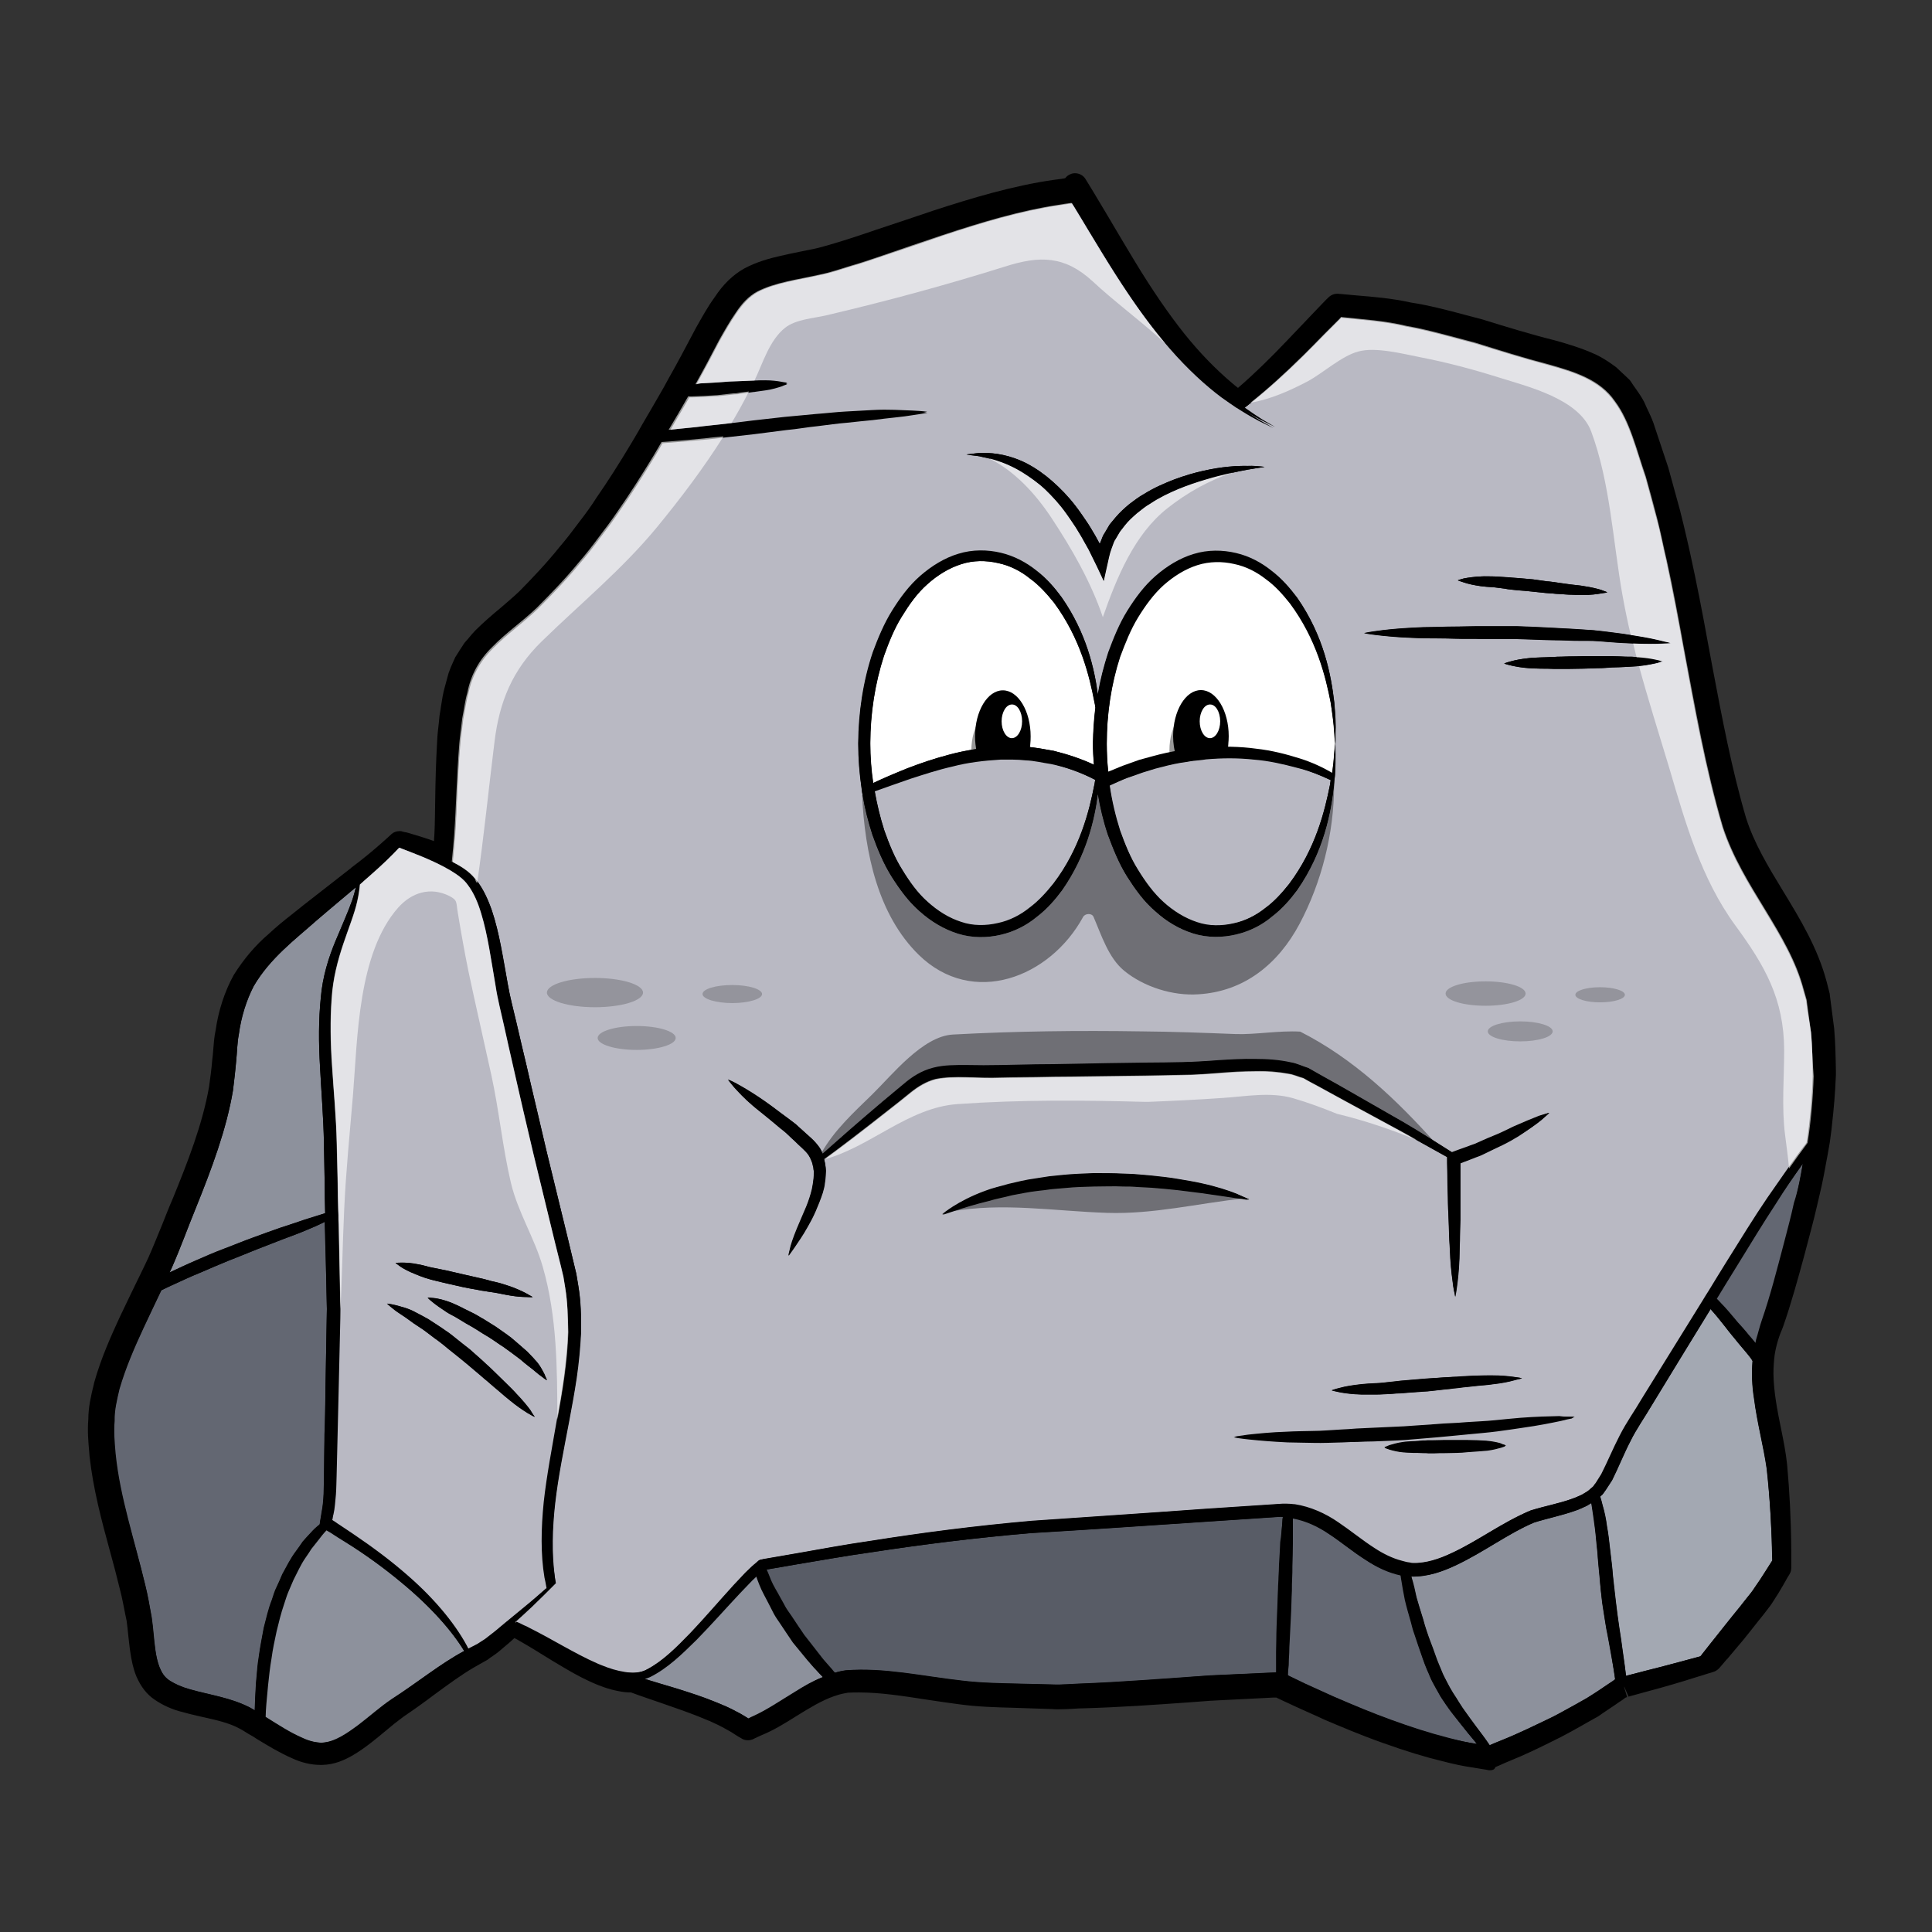 <?xml version="1.0"?><svg enable-background="new 0 0 792 792" id="Layer_1" version="1.1" viewBox="0 0 792 792" xml:space="preserve" xmlns="http://www.w3.org/2000/svg" xmlns:xlink="http://www.w3.org/1999/xlink"><rect x="0" y="0" width="792" height="792" fill="#333333" stroke="none"/><g><g><path d="M610.7,725.7c-0.4,0-0.9-0.1-1.3-0.2l-5.5-0.9c-4.2-0.6-8.3-1.5-12.5-2.6c-7.1-1.7-14.7-4-24.5-7.5    c-8.8-3.1-17.5-6.8-24.1-9.6c-2.9-1.4-5.8-2.6-8.6-3.9l-3.3-1.5l-5.6-2.6c-0.1-0.1-0.3-0.1-0.4-0.2l-1.7-0.8c0,0-0.9,0-1.2,0    c-7.7,0.4-15.8,0.8-23.8,1.2l-1.9,0.1l-9.4,0.7c-14,1-28.4,2-42.7,2.4c-1.5,0-2.9,0.1-4.3,0.2c-2,0.1-4.1,0.2-6.1,0.2    c-0.9,0-1.9,0-2.8-0.1l-15-0.5c-7.6-0.2-15.4-0.4-23.2-1.5c-4.4-0.6-8.8-1.2-13.2-1.9c-9.7-1.5-18.8-2.9-27.4-2.9    c-1.6,0-3.1,0-4.6,0.1c-0.1,0-0.6,0.1-1.1,0.2c-1.7,0.3-3.1,0.7-4.5,1.2c-5.2,1.8-10.2,4.9-15.4,8.1c-4.6,2.9-9.4,5.9-14.6,8    l-2.6,1.2c-0.3,0.2-1.4,0.8-2.8,0.8c-0.5,0-1.2-0.1-1.7-0.3c-0.4-0.1-0.7-0.3-1-0.5l-0.9-0.5l-1.6-1c-1.2-0.8-2.3-1.5-3.5-2.1    c-2.4-1.4-4.8-2.5-7-3.5l-0.8-0.3c-5.1-2.2-10.2-4-15.1-5.7l-4.3-1.5c-4.3-1.5-8.3-2.8-12-4.2c-1.8,0-3.4-0.2-4.9-0.5    c-4.5-0.8-8.4-2.4-10.9-3.5c-6.3-2.8-11.6-6.1-16.3-8.9c-4.6-2.8-9.3-5.8-13.4-8.1c-0.8-0.5-1.5-0.9-2.2-1.2l-0.1-0.1    c-0.4,0.3-0.7,0.6-1.1,1c-1,0.9-2.2,1.9-3.4,2.9c-0.8,0.7-1.6,1.4-2.5,2.1c-1.2,0.9-2.1,1.5-3,2.1l-0.9,0.7    c-0.2,0.1-0.3,0.2-0.5,0.3c-0.6,0.3-5.3,3-5.3,3c-5,2.9-10.3,6.8-15.9,10.9c-4.1,3.1-8.4,6.2-13,9.3c-2.3,1.7-4.8,3.7-7.4,5.9    c-1.8,1.5-3.6,3-5.4,4.4c-2.7,2.1-5.3,4-8.3,5.7c-3,1.7-7.1,3.6-12.1,3.7c-0.1,0-0.6,0-0.8,0c-3.8,0-7.9-1-11.5-2.7    c-5.1-2.2-10-5.2-14.3-7.8c-1.3-0.9-2.5-1.6-3.8-2.3c-1.4-0.9-2.5-1.6-3.7-2.2c-4.1-2.2-9.3-3.4-14.8-4.6c-2.6-0.6-5.3-1.2-8.1-2    c-4.3-1-8.3-2.8-11.8-5.2c-3.1-2.1-5.6-5.3-7.4-9.5c-1.4-3.4-2-6.8-2.4-9.4c-0.4-2.4-0.6-4.8-0.9-7.2c-0.2-2.1-0.4-4.2-0.7-6.2    l-0.5-2.4c-0.7-3.4-1.3-6.9-2.2-10.3c-1.3-5.4-2.7-10.7-4.2-16.1c-3.4-12.4-6.8-25.2-8.3-38.7l-0.1-1.4c-0.4-4.3-0.8-8.8-0.4-13.6    c0-5,1.1-9.7,2.2-14.2l0.2-0.9c2.8-10,6.9-19.1,10.5-26.9c1.5-3.2,3-6.3,4.5-9.4c1.2-2.4,2.3-4.8,3.5-7.2c1.3-2.6,2.5-5.2,3.7-7.7    c2-4.5,3.9-9.3,5.8-13.9c1.4-3.5,2.7-6.9,4.2-10.3c6-14.7,12.2-30.4,14.9-45.9c0.5-3.6,1-7.2,1.3-11c0.2-1.4,0.3-2.7,0.4-4    c0.2-2.6,0.4-5.4,1-8.2c1.1-7.8,3.6-15.7,7.4-22.6c4.2-6.7,9-12.3,14.4-16.9c3.1-2.9,6.3-5.5,9.5-8c1.5-1.2,3-2.4,4.5-3.6    l19.1-14.9c0.4-0.3,0.6-0.4,0.7-0.6l3.4-2.6c4.5-3.5,8.5-7,11.7-9.9l1.4-1.3c0.9-0.8,2.1-1.2,3.3-1.2c0.4,0,0.8,0,1.2,0.2    c0.3,0.1,0.6,0.1,0.9,0.2c0.2,0.1,0.6,0.1,0.6,0.1l1.1,0.3c3,0.9,6.5,1.9,10.3,3.3c0.1-1.1,0.1-2.2,0.2-3.3    c0.2-4.2,0.2-8.7,0.3-13.3c0.1-7.7,0.3-15.7,0.8-24.3c0.1-2.5,0.4-5.1,0.7-7.7l0.3-3c0.3-1.5,0.4-2.6,0.6-3.8    c0.4-2.6,0.8-5.2,1.6-8l1.5-5.5c0.6-1.7,1.1-2.9,1.7-4.2c0.3-0.7,0.6-1.3,0.9-2c0.1-0.2,0.2-0.5,0.4-0.7c1.1-1.8,2.2-3.5,3.4-5.3    c0.1-0.2,0.3-0.4,0.4-0.5c0.5-0.5,0.9-1.1,1.4-1.6c0.9-1.1,1.8-2.2,2.8-3.2c3.3-3.3,6.8-6.3,10.3-9.2c2.8-2.4,5.4-4.6,7.9-7    c5.3-5.4,11.1-11.5,16.3-18c2.5-2.9,4.9-6,7.8-9.9c3-3.9,5.4-7.2,7.4-10.4c4.5-6.5,9-13.5,14.2-22.2c0,0,1.3-2.2,1.6-2.7    c1-1.7,1.9-3.2,2.7-4.7c2.9-4.9,5.6-9.6,8.3-14.3l0.8-1.4c0.6-1.1,1.2-2.2,1.8-3.3c3.8-6.7,7.4-13.5,11.3-20.9    c2.4-4.2,4.7-8.5,7.7-12.6c3.4-5.2,7.5-9.2,12.2-11.8c5.1-2.7,10.3-4.1,14.7-5.1c2.7-0.6,5.3-1.2,7.9-1.7c1.8-0.4,3.7-0.7,5.5-1.1    c2.9-0.6,5.8-1.5,8.9-2.4l3.6-1.1c2.5-0.8,5.1-1.6,7.7-2.5c1.6-0.5,5.3-1.8,5.3-1.8c8.2-2.7,16.2-5.4,24.2-8.1    c14.8-4.8,32.1-10.1,49.2-12.5l3-0.4c0,0,1.4-0.2,1.5-0.3c0.5-0.7,1.2-1.2,2.1-1.6c0.6-0.3,1.3-0.4,1.9-0.4c1.7,0,3.4,0.9,4.3,2.4    l3.3,5.4c1.1,1.9,5.8,9.7,5.8,9.7c3.7,6.3,7.4,12.5,10.9,18.3c7.5,12.4,14.3,22.2,20.6,30.1c6.1,7.6,12.6,14.3,19.2,19.9    c0.9,0.8,1.8,1.5,2.7,2.2c6.3-5.4,13.2-12.1,20.5-19.8l8.1-8.5c1.4-1.5,2.8-2.9,4.2-4.4c0,0,3.9-4.1,4-4.1c1.4-1.5,2.9-1.8,4-1.8    l2.3,0.2c1.9,0.2,3.6,0.3,5.5,0.5c7.2,0.6,14.6,1.2,22.2,2.9c7.2,1.1,14.6,3,22.4,5.1c2.1,0.6,4.3,1.1,6.5,1.7    c10.7,3.3,20.1,6.2,30.1,8.7c5.4,1.5,11.1,3.2,16.8,5.8c2.6,1.2,5.2,2.9,7.4,4.5l0.7,0.5c0.2,0.1,0.4,0.3,0.6,0.5l4.9,4.6    c0.3,0.3,0.5,0.5,0.7,0.8l1.2,1.8l0.5,0.7c1.6,2.3,3.5,4.8,4.7,7.9l0.9,1.9c1,2.1,2,4.3,2.7,6.7c1.8,5.4,3.6,10.9,5.5,16.5    c0,0,3.7,13.5,4.8,17.5c1,3.9,1.9,7.7,2.8,11.6c0.5,2,0.9,4.1,1.4,6.2c2.7,12.3,5.1,24.7,7.2,36.3l1.9,10.2    c3.9,20.6,7.9,41.9,13.8,61.9c3.3,10.3,9,19.8,15.1,29.8c7,11.5,14.2,23.3,17.9,37.2l1.2,4.7c0.1,0.2,0.1,0.4,0.1,0.7l1.8,13.9    c0.5,5.9,0.6,11.6,0.7,17.2l0,1.8c-0.3,7.7-0.9,14.2-1.6,20.4c-0.2,2.3-0.6,4.8-0.9,7.2c-0.6,3.5-1.1,6.4-1.7,9.4l-0.1,0.6    c-0.5,2.7-1,5.4-1.6,8.1l-2,8.6c-1.3,5.7-2.9,11.4-4.3,16.8l-0.6,2.3c-2.7,9.9-5.5,20.2-8.9,29.9c-1.7,3.9-2.8,7.6-3.4,11.4    c-0.3,2.3-0.5,4.9-0.5,7.8c0.1,7.4,1.6,15,3.1,22.4c1,4.9,2,9.9,2.5,14.8c1,11,1.6,22.2,1.7,34.5c0,2.6,0,5.2,0,7.8    c0,0.9-0.2,1.8-0.7,2.6c-0.6,1-1.2,1.9-1.7,2.9l-1.2,2.1c-1.1,1.9-2.3,3.9-3.7,6c-0.9,1.5-2,2.9-3.1,4.3c-1,1.3-2,2.6-3.1,3.9    c-2,2.6-4.1,5.2-6.2,7.8l-5.9,7c-0.4,0.5-0.6,0.8-0.9,1l-2.9,3.4c-0.4,0.5-1.2,1.1-1.8,1.4c-0.2,0.1-0.5,0.2-0.8,0.3l-2.3,0.7    c-1.9,0.6-3.8,1.2-5.8,1.8c-5.7,1.8-11.8,3.6-18.2,5.3l-8.4,2.3l-2-4.6l1.4,4.8c-0.2,0.1-0.4,0.1-0.6,0.2    c-0.2,0.1-1.1,0.8-1.1,0.8c-0.5,0.4-1,0.7-1.5,1c-1.1,0.8-2.6,1.8-4.1,2.8c-1.5,1-3,2-4.4,3c-0.1,0.1-0.3,0.2-0.5,0.3    c-1.5,0.8-7.1,4-7.1,4c-2.5,1.4-5,2.8-7.5,4.1l-3.8,1.9c-5.6,2.8-11.4,5.6-17.6,8.1c-1.3,0.5-2.6,1.1-3.9,1.7l-1.9,0.8    C612.7,725.5,611.7,725.7,610.7,725.7z"/><g><path d="M546.9,300.3c0.2,2.9,0.4,4.4,0.4,4.4s-0.2,1.6-0.4,4.5c-0.1,1.9-0.4,4.5-0.8,7.6     c-3.8-2.2-8.2-4.3-13.3-5.9c-5.4-1.7-11.5-3.3-18-4c-6.5-0.9-13.5-1-20.6-0.5c-1.7,0.2-3.6,0.3-5.4,0.4c-1.8,0.3-3.6,0.6-5.4,0.8     c-3.6,0.6-7.3,1.4-10.9,2.4l-5.5,1.5l-5.3,1.9c-1.8,0.6-3.6,1.4-5.3,2.1l-2,0.8c0,0,0,0-0.1-0.1c-0.4-3.8-0.6-7.7-0.6-11.6     c0-12.2,1.8-24.4,5.5-35.8c2-5.6,4.2-11.1,7.3-16.1c3-4.9,6.4-9.6,10.5-13.3c4.1-3.7,8.8-6.6,13.8-8.2c5-1.7,10.3-1.6,15.1-0.5     c4.9,1,9.3,3.3,13.1,6.3c3.9,2.8,7,6.4,9.8,9.9c10.9,14.7,14.6,30.2,16.7,40.8C546.2,293.1,546.8,297.4,546.9,300.3z" fill="#FFFFFF"/><path d="M739.1,477c-0.4,2.6-0.9,5.2-1.4,7.7c-0.6,2.8-1.3,5.7-1.9,8.4c-1.2,5.6-2.7,11.1-4.1,16.5     c-2.9,10.9-5.6,21.5-9.1,31.7c-0.8,2.6-1.5,5.2-2.3,7.8c-0.2,0.5-0.3,1.2-0.4,1.7c-1-1.3-2.1-2.5-3.2-3.8     c-0.9-1.2-1.9-2.2-2.8-3.3c-1-1-1.9-2.1-2.8-3.2c-1.8-2.1-3.5-4.2-5.3-6c-0.7-0.8-1.4-1.5-2-2.1c2.7-4.5,5.4-8.8,8.1-13.2     c5.5-8.9,10.8-17.7,16.2-25.9C731.6,487.7,735.3,482.2,739.1,477z" fill="#636772"/><path d="M726.6,639.7c-0.8,1.3-1.7,2.7-2.6,4.1c-1.5,2.4-3.2,5-4.9,7.4c-0.8,1.2-1.8,2.4-2.8,3.7     c-1,1.2-2,2.5-3,3.8c-2,2.5-4.1,5.1-6.2,7.7c-2.1,2.6-4.1,5.2-6.2,7.8c-1,1.2-2,2.5-3,3.8c-0.2,0.4-0.5,0.7-0.8,1     c-7.1,1.9-14.7,4-22.8,6c-2.6,0.7-5.1,1.3-7.7,2c-0.4-3.1-0.8-6.3-1.3-9.7c-0.2-1.6-0.5-3.3-0.7-5.1c-0.3-1.7-0.5-3.5-0.8-5.2     c-0.5-3.5-1-7-1.4-10.6c-0.4-3.5-0.8-7-1.2-10.6c-0.1-1.7-0.3-3.5-0.5-5.2c-0.2-1.7-0.4-3.4-0.6-5.1c-0.4-3.4-0.7-6.6-1.3-9.7     c-0.4-3.2-1-6-1.8-8.7c-0.3-1.2-0.6-2.4-1-3.6l0.9-0.8c0.5-0.6,0.9-1.3,1.4-1.9l2.6-4c2.7-5.4,4.9-11,7.5-16     c2.4-5,5.9-9.9,8.8-14.8c8.2-13.5,16.2-26.6,24.1-39.4c0.3,0.4,0.6,0.8,1,1.2c1.7,1.9,3.3,4,5,6.1c0.9,1.1,1.8,2.2,2.6,3.3     c0.9,1.1,1.8,2.2,2.7,3.3c1.8,2.2,3.8,4.4,5.5,6.7c0.1,0.2,0.3,0.4,0.4,0.7c-0.4,5.2-0.2,10.4,0.6,15.3     c1.3,10.2,3.9,19.7,5.2,28.8C725.7,615.3,726.3,627.9,726.6,639.7z" fill="#A3A8B2"/><path d="M662,687.6c0,0.2,0.1,0.6,0.1,0.8l-0.8,0.6l-2.1,1.4c-1.4,1-2.8,1.9-4.3,2.9c-1.4,0.9-2.9,1.9-4.4,2.8     c-1.6,0.9-3.1,1.7-4.6,2.6c-3.2,1.7-6.3,3.6-9.6,5.2c-6.7,3.2-13.5,6.6-20.8,9.5c-1.6,0.6-3.1,1.3-4.8,2     c-0.2-0.3-0.4-0.6-0.6-0.9c-1.5-2.2-3.2-4.4-5-6.8c-1.8-2.4-3.6-4.9-5.5-7.6c-0.9-1.3-1.7-2.7-2.6-4.1c-0.9-1.3-1.8-2.8-2.6-4.2     c-0.8-1.5-1.6-2.9-2.3-4.4c-0.8-1.5-1.3-3.1-2-4.6c-1.3-3-2.3-6.4-3.6-9.6c-0.6-1.6-1.2-3.2-1.7-4.8c-0.5-1.5-1-3.1-1.4-4.7     c-1-3.1-1.9-6.1-2.7-8.9c-0.6-2.9-1.2-5.6-2-8.1c0-0.1-0.1-0.3-0.1-0.5c6.8,0.2,13-2.1,18.5-4.7c11.3-5.3,21.3-12.9,31.8-17.4     c5.3-1.7,11.5-2.9,17.3-5c1.5-0.5,2.9-1.2,4.4-1.9c0.6-0.4,1.2-0.7,1.8-1.1c0.2,0.6,0.2,1.2,0.3,1.8c0.5,2.6,0.9,5.4,1.2,8.5     c0.4,3,0.6,6.2,1,9.6c0.1,1.6,0.2,3.4,0.4,5.1c0.2,1.7,0.3,3.5,0.5,5.2c0.2,3.6,0.6,7.2,1.1,10.8c0.6,3.6,1,7.2,1.7,10.7     c0.4,1.7,0.6,3.5,1,5.2c0.3,1.8,0.6,3.4,0.9,5C661,681.5,661.6,684.6,662,687.6z" fill="#8D919C"/><path d="M601.7,710.4c1.3,1.6,2.6,3,3.7,4.5c-3.9-0.5-7.7-1.5-11.6-2.5c-7.8-2-15.6-4.5-23.5-7.4     c-7.8-2.8-15.6-6.1-23.5-9.5c-3.9-1.8-7.8-3.5-11.7-5.3l-5.8-2.8l-1.6-0.8c0-1.4,0.2-2.9,0.3-4.3c0-1.6,0.1-3.3,0.2-5     c0-1.6,0.1-3.3,0.2-5c0.2-3.3,0.4-6.8,0.5-10.2c0.1-3.4,0.2-6.9,0.4-10.3c0-1.7,0-3.4,0.1-5.1c0-1.6,0.1-3.3,0.1-4.9     c0-3.2,0.1-6.4,0.2-9.4c0-3,0.1-5.8,0-8.4c0-0.6,0-1.2,0-1.8c5.3,0.9,10.3,3.2,15,6.5c4.9,3.2,9.6,7.2,15,10.6     c4.3,2.8,9.1,5.2,14.4,6.3c0.1,0.6,0.2,1.2,0.3,1.9c0.4,2.6,0.9,5.4,1.5,8.4c0.7,3,1.6,6,2.5,9.2c0.4,1.6,0.8,3.2,1.4,4.8     c0.5,1.6,1.1,3.2,1.6,4.8c1.2,3.3,2.2,6.6,3.6,9.9c0.8,1.6,1.3,3.3,2.2,4.9c0.8,1.6,1.7,3.1,2.6,4.7c0.8,1.6,1.9,2.9,2.8,4.4     c1,1.4,1.9,2.8,3,4.1C597.9,705.6,599.8,708.1,601.7,710.4z" fill="#636772"/><path d="M545.5,319.8c-0.1,0.7-0.2,1.3-0.3,2c-2.1,10.5-5.8,26-16.8,40.7c-2.8,3.5-5.9,7-9.8,9.9     c-3.7,2.9-8.2,5.2-13,6.3c-4.8,1.1-10.1,1.2-15-0.5c-4.9-1.6-9.6-4.5-13.7-8.2c-4.1-3.6-7.5-8.3-10.5-13.3     c-3-4.9-5.2-10.4-7.3-16c-2-6-3.4-12.2-4.3-18.6c0.2-0.1,0.3-0.1,0.4-0.2l3.1-1.4c1.6-0.7,3.3-1.5,5-2l5.1-1.8l5.2-1.6     c3.4-0.9,6.9-1.8,10.4-2.4c1.8-0.2,3.5-0.6,5.2-0.8c1.8-0.2,3.5-0.3,5.1-0.6c6.9-0.6,13.5-0.6,19.8,0.1     c6.3,0.5,12.1,1.9,17.4,3.3C536.9,316,541.5,317.9,545.5,319.8z" fill="#B9B9C3"/><path d="M525.9,621.8c-0.1,0.6-0.2,1.4-0.2,2c-0.2,2.6-0.4,5.4-0.5,8.3c-0.2,2.9-0.4,6.1-0.5,9.3     c-0.1,1.6-0.1,3.2-0.2,4.9c0,1.6-0.2,3.3-0.2,5c-0.2,3.4-0.2,6.8-0.4,10.3c-0.1,3.5-0.3,7-0.3,10.4c0,1.7-0.1,3.4-0.1,5.1     c0,1.6,0,3.3,0,4.9c0,1.1,0,2.3,0,3.5l-1.4,0.1c-8.7,0.4-17.4,0.8-26.2,1.2c-17.4,1.2-34.8,2.6-51.8,3.3     c-4.2,0.1-8.5,0.6-12.7,0.4c-4.2-0.1-8.4-0.2-12.6-0.3c-8.3-0.2-16.6-0.3-24.6-1.3c-16.1-1.8-31.6-5.4-47.3-4.2     c-1.6,0.2-3.1,0.5-4.6,1c-0.4-0.4-0.8-0.9-1.2-1.4c-1-1.1-1.9-2.2-2.9-3.3c-1-1.1-1.9-2.4-2.8-3.5c-1.8-2.4-3.8-4.8-5.7-7.3     c-1.7-2.5-3.4-5-5.1-7.6c-0.8-1.2-1.8-2.5-2.5-3.7c-0.7-1.3-1.4-2.6-2.1-3.8c-1.3-2.5-2.9-4.9-3.9-7.3c-0.6-1.6-1.2-3-1.8-4.4     c4.1-0.7,8.4-1.4,12.7-2.2c9.7-1.6,19.8-3.4,30.3-4.9c20.8-3.2,42.8-5.9,65.7-7.9c11.4-0.7,23.1-1.4,34.9-2.2     c11.8-0.8,23.8-1.6,35.9-2.4c6-0.4,12-0.8,18.1-1.2l9-0.6l4.5-0.3C525.2,621.8,525.6,621.8,525.9,621.8z" fill="#585C66"/><path d="M448.7,287.8c0.2,0.8,0.3,1.6,0.4,2.3c-0.6,4.8-0.9,9.7-1,14.6c0,2.9,0.1,5.8,0.4,8.8     c-5.3-2.5-10.9-4.3-16.5-5.7c-3.8-0.6-7.5-1.5-11.2-1.6c-3.7-0.4-7.4-0.2-11-0.2c-7.2,0.6-14.1,1.6-20.4,3.3     c-6.3,1.6-12.2,3.6-17.5,5.7c-5.1,2-9.8,4.1-13.9,6c-0.8-5.4-1.2-10.8-1.2-16.3c0-12.2,1.9-24.4,5.6-35.8     c2-5.6,4.2-11.1,7.3-16.1c3-4.9,6.3-9.6,10.5-13.3c4.1-3.7,8.8-6.6,13.8-8.2c5-1.7,10.2-1.6,15.1-0.5c4.9,1,9.4,3.3,13.1,6.3     c3.9,2.8,7,6.4,9.9,9.9C443,261.8,446.7,277.3,448.7,287.8z" fill="#FFFFFF"/><path d="M449,319.7c-0.2,0.6-0.2,1.4-0.4,2.1c-2,10.5-5.8,26-16.7,40.7c-2.8,3.5-5.9,7-9.8,9.9     c-3.7,2.9-8.2,5.2-13,6.3c-4.8,1.1-10.1,1.2-15-0.5c-5-1.6-9.6-4.5-13.7-8.2c-4.2-3.6-7.5-8.3-10.5-13.3     c-3.1-4.9-5.3-10.4-7.3-16c-1.7-5.3-3-10.8-4-16.3c4.4-1.6,9.4-3.3,14.8-5.2c5.3-1.7,11-3.6,17.2-5c6.1-1.6,12.7-2.4,19.5-2.8     c3.4,0,6.9-0.1,10.3,0.3c3.5,0.1,6.9,1,10.4,1.5C437,314.5,443.2,316.6,449,319.7z" fill="#B9B9C3"/><path d="M334.3,684.3c1,1.1,2,2.2,3,3.2c-4.1,1.6-7.9,3.8-11.4,6c-6.1,3.7-11.6,7.5-17.4,10.1     c-2,0.8-1.4,1.2-2.5,0.4c-1.4-0.9-2.7-1.7-4.2-2.4c-2.8-1.6-5.7-2.7-8.5-3.9c-5.6-2.3-11-4-16.1-5.6c-4.7-1.4-9.2-2.7-13.3-4     c0.7-0.2,1.5-0.5,2.2-0.8c7.1-3.6,13-9.2,19-15.2c5.9-6,11.8-12.6,18-19.3c1.6-1.6,3.2-3.3,4.8-5l2-1.9c0.4,1.2,0.9,2.6,1.4,3.8     c1,2.6,2.5,5.1,3.8,7.7c0.7,1.4,1.4,2.7,2.1,4.1c0.7,1.3,1.6,2.6,2.5,3.9c1.7,2.6,3.5,5.2,5.3,7.9c2,2.4,4,4.9,6,7.3     C332.3,682,333.2,683.2,334.3,684.3z" fill="#8D919C"/><path d="M231.7,527.9c1,5.9,1.1,12.1,1.1,18.2c-0.2,6.1-0.8,12.1-1.6,18.1c-0.8,6-1.8,11.9-2.9,17.7     c-2,11.6-4.2,22.9-5.4,33.8c-1.1,10.9-1.3,21.4,0.3,31c0.3,1.2,0.5,2.4,0.7,3.5c0.1,0.7,0.2,0.8,0.1,1c-2.5,2.1-5.3,4.6-8.6,7.5     c-2.1,1.7-4.3,3.6-6.8,5.6c-0.2,0.2-0.3,0.3-0.5,0.4c-0.9,0.8-1.9,1.7-3,2.5c-1.8,1.6-3.9,3.1-5.9,4.7c-1.1,0.7-2,1.4-3.1,2     c-1.2,0.6-2.5,1.3-3.7,1.9c-0.1,0-0.2,0.1-0.3,0.2c-4.5-8.9-13-19.8-25-30.2c-6.6-5.8-14.2-11.5-22.5-17.1     c-2.1-1.4-4.2-2.8-6.3-4.2l-1-0.7l-1.1-0.7c0-0.1,0.1-0.2,0.1-0.3l0.3-1.7l0.1-0.3c0.6-2.5,0.7-5.3,1-8.1     c0.2-2.7,0.2-5.3,0.3-8.1c0.1-5.4,0.3-10.9,0.4-16.5c0.1-5.6,0.3-11.2,0.4-16.9c0.3-11.4,0.5-23,0.8-34.6     c-0.2-11.5-0.5-23.2-0.7-34.6c-0.1-1.3-0.1-2.6-0.1-3.9c0-0.7-0.1-1.5-0.1-2.3c-0.1-3.6-0.2-7.2-0.2-10.7     c-0.1-5.6-0.3-11.1-0.4-16.6c-0.3-10.9-1.3-21.4-1.9-31.2c-0.7-9.9-0.8-19.2-0.2-27.7c1-17,8.3-30,10.5-40.1     c0.6-2.6,0.9-4.9,1.1-6.9c1.5-1.4,3-2.7,4.4-3.9c4.8-4.2,8.7-8,11.5-11c0.1,0,0.2-0.2,0.2-0.2c0.5,0.2,0.9,0.3,1.3,0.5     c5,1.9,11.2,4.2,17.7,7.7c0.1,0,0.2,0.1,0.3,0.2c0.6,0.3,1.2,0.7,1.8,1c2.6,1.6,5.3,3.4,7.1,6c2.4,3.2,4.1,7.2,5.4,11.6     c2.7,8.8,4,18.9,5.9,29.7c0.8,5.4,2.3,11,3.5,16.5c1.2,5.5,2.5,11.2,3.8,16.9c1.3,5.7,2.6,11.6,4,17.5c1.4,5.9,2.8,11.9,4.2,17.9     c2.9,12.1,5.9,24.4,8.9,36.6l2.3,9.2l1.1,4.6L231.7,527.9z M224.2,565.8c0,0-0.1-0.2-0.2-0.6c-0.2-0.4-0.5-1-0.8-1.8     c-0.8-1.5-1.9-3.8-3.9-5.9c-0.9-1.1-2.1-2.2-3.2-3.4c-1.2-1.1-2.5-2.2-3.9-3.4c-0.7-0.6-1.4-1.2-2.1-1.8     c-0.7-0.6-1.5-1.1-2.2-1.7c-1.5-1.1-3.1-2.2-4.7-3.3c-1.6-1-3.2-2-4.8-3c-0.8-0.4-1.6-1-2.4-1.4c-0.8-0.4-1.6-0.9-2.4-1.3     c-1.6-0.8-3.1-1.6-4.6-2.3c-1.5-0.7-2.9-1.4-4.2-1.9c-2.7-1.1-5.1-1.6-6.8-1.8c-1.7-0.2-2.7-0.2-2.7-0.2s0.7,0.8,2,1.8     c1.3,1.1,3.2,2.4,5.6,4c1.1,0.8,2.5,1.4,3.9,2.2c1.3,0.8,2.8,1.7,4.3,2.6c0.8,0.4,1.5,0.9,2.3,1.3c0.8,0.5,1.5,0.9,2.3,1.4     c1.5,1,3.1,2,4.7,2.9c1.5,1,3.1,2,4.6,3.1c0.7,0.5,1.5,0.9,2.2,1.5c0.8,0.6,1.4,1,2.1,1.5c1.4,1.1,2.7,2,4,3c1.2,1,2.3,2,3.4,2.8     c2.2,1.6,3.8,3.2,5.3,4.2c0.7,0.5,1.2,0.9,1.6,1.2C224,565.7,224.2,565.8,224.2,565.8z M219.2,580.8c-0.1-0.1-0.2-0.4-0.5-0.7     c-0.3-0.4-0.8-1.1-1.4-2c-1.3-1.7-3.2-4-5.7-6.7c-1.2-1.3-2.6-2.7-4.1-4.2c-1.4-1.4-3-2.9-4.6-4.5c-0.8-0.8-1.6-1.6-2.5-2.4     c-0.8-0.8-1.7-1.6-2.6-2.4c-1.8-1.6-3.6-3.2-5.4-4.8c-1.9-1.5-3.8-3-5.7-4.5c-1-0.7-1.9-1.5-2.8-2.2c-0.9-0.7-1.9-1.3-2.9-2     c-1.9-1.2-3.7-2.5-5.5-3.6c-1.8-1-3.6-2-5.2-2.8c-3.2-1.8-6.3-2.4-8.4-3c-2.1-0.5-3.3-0.6-3.3-0.6s0.9,0.9,2.6,2.2     c1.6,1.4,4.2,2.8,7.1,5c1.4,1.1,3,2,4.7,3.2c1.7,1.1,3.3,2.5,5.1,3.8c0.9,0.6,1.8,1.3,2.7,2c0.9,0.7,1.8,1.4,2.7,2.2     c1.8,1.4,3.6,2.9,5.5,4.4c1.8,1.5,3.7,3,5.5,4.6c0.9,0.7,1.7,1.5,2.6,2.2c0.9,0.8,1.7,1.5,2.6,2.2c1.7,1.5,3.3,2.9,4.9,4.2     c1.5,1.3,3,2.6,4.4,3.7c2.8,2.3,5.3,4,7.1,5.1c0.9,0.5,1.6,0.9,2.1,1.2C218.8,580.7,219.1,580.8,219.2,580.8z M217.7,531.8     c0.4,0,0.7,0,0.7,0s-0.2-0.1-0.5-0.4c-0.4-0.2-1-0.5-1.6-0.9c-1.4-0.8-3.5-1.8-6.1-2.8c-1.3-0.5-2.7-0.9-4.2-1.4     c-1.5-0.5-3.1-0.8-4.8-1.2c-0.8-0.3-1.7-0.4-2.5-0.7c-0.8-0.2-1.7-0.4-2.6-0.6c-1.7-0.4-3.5-0.8-5.3-1.2     c-1.7-0.4-3.5-0.8-5.2-1.2c-0.9-0.2-1.7-0.4-2.6-0.6c-0.9-0.2-1.7-0.3-2.5-0.5c-1.6-0.4-3.3-0.6-4.8-1c-1.5-0.4-2.9-0.8-4.2-1     c-2.6-0.6-4.9-0.7-6.6-0.7c-1.7,0-2.7,0.1-2.7,0.1s0.7,0.6,2.1,1.6c1.4,0.9,3.4,2,6,3c1.3,0.6,2.7,1,4.2,1.6     c1.5,0.5,3.1,0.9,4.8,1.3c0.8,0.2,1.6,0.4,2.5,0.6c0.8,0.2,1.7,0.4,2.6,0.6c1.7,0.4,3.5,0.8,5.3,1.2c1.8,0.4,3.6,0.7,5.3,1     c0.8,0.2,1.7,0.3,2.6,0.5c0.9,0.1,1.7,0.3,2.6,0.4c1.6,0.3,3.3,0.5,4.8,0.8c1.5,0.3,2.9,0.6,4.3,0.8c2.7,0.4,5,0.6,6.6,0.6     C216.6,531.8,217.2,531.8,217.7,531.8z" fill="#B9B9C3"/><path d="M164.4,648.6c12,9.9,20.8,19.9,25.9,28.2c-9.6,5.1-19,12.8-29.9,19.8c-4.7,3.2-8.9,7-13.5,10.5     c-4.5,3.3-9.7,7.1-15.1,7.3l-0.2,0c-2.2,0-5.1-0.6-8-2c-5.1-2.2-9.9-5.4-15.1-8.6c0-0.8,0.1-1.8,0.1-2.6     c0.2-3.3,0.6-6.8,0.9-10.4c0.2-1.7,0.4-3.6,0.6-5.4c0.2-1.8,0.5-3.7,0.8-5.5c0.5-3.7,1.3-7.4,2.1-11.2c0.9-3.6,1.8-7.4,3-10.9     c0.6-1.7,1.1-3.6,1.8-5.2c0.7-1.6,1.4-3.3,2.1-4.9c1.6-3.1,3-6.2,4.8-8.9c0.9-1.3,1.7-2.6,2.6-3.9c0.9-1.2,1.9-2.3,2.7-3.4     c1.2-1.6,2.4-3.1,3.6-4.3c0.5,0.3,1.1,0.7,1.7,1c2.1,1.4,4.2,2.7,6.3,4C150.3,637.6,157.8,643.1,164.4,648.6z" fill="#8D919C"/><path d="M145.9,363.7c-0.4,1.6-0.8,3.4-1.5,5.3c-1.6,4.7-4.1,10.3-6.9,16.8c-2.7,6.5-5.3,14.5-6,23.3     c-0.9,8.8-0.9,18.3-0.3,28.3c0.5,10,1.4,20.4,1.6,31.2c0.1,5.5,0.2,10.9,0.3,16.5c0,4,0.1,8.1,0.2,12.2c-2.5,0.8-5.4,1.7-8.6,2.7     c-3,1.1-6.4,2.2-9.9,3.3c-3.5,1.2-7.2,2.6-11.1,4c-1.9,0.7-3.8,1.4-5.8,2.2c-1.9,0.8-3.9,1.5-5.9,2.3c-4,1.5-8,3.2-12,5     c-3.5,1.5-7,3.2-10.5,4.8c0.3-0.6,0.6-1.3,0.9-1.9c3.7-8.4,6.6-16.5,9.9-24.6c6.5-16.1,12.5-32.1,15.2-48.1c0.5-4,0.9-8,1.3-11.9     c0.4-3.7,0.4-7.6,1.1-11.1c0.9-7.2,3-13.9,6.1-19.8c6.7-11.5,17.2-19.3,25.5-26.7C135.5,372.4,141,367.8,145.9,363.7z" fill="#8D919C"/><path d="M134,536.6c-0.2,11.6-0.4,23.1-0.6,34.5c-0.1,5.7-0.2,11.3-0.3,16.9c-0.1,5.6-0.2,11.1-0.2,16.5     c-0.1,5.5,0,10.6-1,15.6l-0.3,1.9l-0.3,1.7l-0.1,0.9c-0.1,0.2-0.1,0.3-0.1,0.4c-1.3,1.1-2.6,2.2-3.8,3.6c-1,1.1-2.1,2.2-3.1,3.4     c-0.9,1.4-1.9,2.7-2.9,4.1c-2.1,2.8-3.7,6-5.5,9.3c-0.7,1.7-1.5,3.5-2.3,5.2c-0.8,1.7-1.3,3.6-2,5.4c-1.4,3.7-2.2,7.5-3.3,11.4     c-0.7,3.9-1.5,7.7-2,11.6c-0.2,2-0.5,3.8-0.7,5.7c-0.2,1.9-0.3,3.7-0.5,5.6c-0.2,3.6-0.4,7.2-0.5,10.6c0,0.1,0,0.2,0,0.3     c-0.5-0.3-1.1-0.7-1.7-1c-7.9-4.2-16.7-5.3-24.8-7.6c-3.3-0.9-6.2-2.2-8.7-3.8l-0.1-0.1h0c-3.4-2.3-4.8-7.4-5.5-12.4     c-0.6-4.2-0.8-8.7-1.5-13.3c-0.8-4.5-1.6-9.1-2.7-13.5C55.1,631.6,49,614,47.2,596c-0.4-4.5-0.8-9-0.4-13.4     c-0.1-4.4,1-8.7,2-13.1c2.4-8.6,6.1-16.9,9.9-25.1c2.4-5.1,4.9-10.3,7.3-15.4c1.3-0.7,2.8-1.3,4.2-2c3.8-1.7,7.7-3.6,11.7-5.2     c3.9-1.7,7.9-3.4,11.8-5c2-0.8,3.9-1.5,5.8-2.3c1.9-0.8,3.8-1.5,5.7-2.3c3.7-1.4,7.4-2.9,10.8-4.2c3.5-1.3,6.8-2.5,9.8-3.8     c2.7-1.1,5.1-2.2,7.3-3.3c0,0.4,0,0.8,0,1.3C133.5,513.5,133.8,525,134,536.6z" fill="#636772"/><path d="M742.4,423.2c0.6,6,0.6,12,0.7,17.9c-0.3,9.2-1.1,18.4-2.5,27.3c-5.4,7-10.6,14.8-16.1,22.6     c-5.6,8.2-11,17.1-16.6,26c-2.5,4-5,8.1-7.5,12.2c-0.8,1.2-1.5,2.4-2.3,3.7c-8.1,13.1-16.5,26.6-25.1,40.5c-2.9,5-6.2,9.5-9,15     c-2.8,5.4-5,10.8-7.6,15.9l-2.2,3.5c-0.1,0.2-0.2,0.3-0.4,0.5c-0.3,0.4-0.5,0.8-0.8,1.1l-1.4,1.2c0,0.1-0.1,0.1-0.2,0.2     c-0.9,0.8-2,1.3-3.1,2c-1.2,0.5-2.4,1.1-3.8,1.6c-5.4,2-11.1,3-17.3,4.9c-11.8,5-21.4,12.4-32.2,17.4c-5.3,2.6-11,4.5-16.4,4.2     c-0.4,0-0.8-0.1-1.2-0.2c-1.1-0.1-2.1-0.4-3.2-0.7c-3.9-1-7.7-2.9-11.2-5.2c-5-3.2-9.7-7.1-14.9-10.6c-5.2-3.6-11.3-6.4-17.9-7.4     c-0.1,0-0.2,0-0.3,0c-1-0.2-2-0.2-3-0.2c-0.6,0-1.1,0-1.6,0l-4.6,0.3l-9.1,0.6c-6.1,0.4-12.2,0.8-18.2,1.2     c-12,0.8-23.9,1.7-35.7,2.5c-11.9,0.8-23.6,1.6-35.1,2.4c-23,2-45.1,4.9-66,8.2c-10.5,1.5-20.6,3.4-30.3,5.1     c-4.7,0.8-9.3,1.6-13.9,2.4c-0.3,0.1-0.6,0.2-1,0.2c-0.5,0.1-0.8,0.6-1.2,0.9l-0.7,0.6l-0.5,0.4l-0.9,0.8l-2.6,2.5     c-1.6,1.7-3.2,3.4-4.8,5.1c-6.2,6.8-11.9,13.5-17.7,19.6c-5.7,5.9-11.4,11.6-17.7,14.9c-2.4,1.4-5,1.7-7.7,1.5     c-0.6,0-1.2-0.2-1.9-0.2c-3.3-0.4-6.4-1.5-9.4-2.7c-0.5-0.2-1-0.4-1.5-0.6c-5.3-2.2-10-4.8-14.2-7.2c-5.2-3-9.9-5.6-13.9-7.5     c-0.9-0.4-1.7-0.8-2.5-1.2c-1.1-0.6-2.1-1-3-1.4c2-1.8,4-3.6,5.8-5.3c0.9-0.8,1.7-1.6,2.5-2.4c2.1-2,4-3.9,5.7-5.6     c1-1,1.9-1.9,2.7-2.7c-0.1-0.3-0.1-0.5-0.2-0.8c-0.1-0.7-0.2-1.4-0.3-2.1c-1.2-9.1-1-19.3,0.2-29.9c1.2-10.6,3.5-21.8,5.7-33.4     c1.1-5.8,2.2-11.8,3.1-17.8c0.9-6.1,1.5-12.3,1.8-18.6c0.1-6.3,0-12.7-1.1-19.2l-0.8-4.8l-1.1-4.6l-2.2-9.2     c-3-12.2-6-24.5-8.9-36.5c-1.4-6-2.8-12-4.2-17.9c-1.4-5.9-2.8-11.8-4.1-17.6c-1.4-5.7-2.7-11.4-4-17c-1.3-5.6-2.7-10.7-3.6-16     c-1.9-10.6-3.4-20.9-6.5-30.1c-1.6-4.6-3.6-9-6.5-12.6c-2.7-3.5-6.4-5.5-9.6-7.2c0.3-3.6,0.7-7.3,1-11.2     c0.8-11.2,0.9-23.8,2.1-37.3c0.3-3.4,0.8-6.8,1.2-10.3c0.7-3.4,1.1-7,2.1-10.5c1.4-7.2,4.8-13.4,10.3-18.8     c5.3-5.4,12-10.1,18.1-15.9c5.9-5.9,11.8-12,17.3-18.7c2.8-3.2,5.5-6.7,8.1-10.2c2.6-3.4,5.3-7,7.8-10.7     c5.1-7.3,9.9-14.9,14.6-22.6c1.1-1.9,2.3-3.8,3.4-5.8c3.6-0.3,7.3-0.6,11.3-0.9c2.1-0.2,4.2-0.4,6.4-0.6c2.1-0.2,4.3-0.4,6.5-0.7     c4.4-0.5,8.9-1,13.3-1.5c4.4-0.6,8.9-1.1,13.3-1.7c2.2-0.2,4.4-0.5,6.5-0.8c2.1-0.3,4.2-0.6,6.3-0.8c4.1-0.5,8.2-1.1,12-1.4     c3.8-0.4,7.4-0.8,10.7-1.1c6.7-0.9,12.3-1.3,16.2-2c1.9-0.3,3.5-0.5,4.5-0.7c1-0.2,1.6-0.3,1.6-0.3s-0.6-0.1-1.6-0.2     c-1-0.1-2.6-0.2-4.5-0.3c-3.9-0.1-9.6-0.6-16.4-0.2c-3.4,0.2-7,0.4-10.9,0.6c-3.9,0.3-7.9,0.7-12.1,1c-2.1,0.2-4.2,0.4-6.4,0.6     c-2.2,0.2-4.3,0.5-6.5,0.6c-4.4,0.5-8.9,1-13.3,1.5c-4.4,0.5-8.9,1-13.3,1.6c-2.2,0.3-4.4,0.5-6.5,0.7c-2.1,0.3-4.2,0.5-6.3,0.7     c-2.7,0.3-5.2,0.5-7.8,0.8c2.7-4.5,5.3-9.1,8-13.7c0.4,0,0.8,0,1.3,0c0.8,0,1.7-0.1,2.6-0.1c0.8,0,1.7-0.1,2.6-0.1     c1.8-0.1,3.6-0.3,5.4-0.3c1.8-0.2,3.5-0.4,5.3-0.6c0.9-0.1,1.7-0.2,2.6-0.2c0.8-0.2,1.7-0.3,2.5-0.4c1.6-0.2,3.2-0.4,4.8-0.6     c1.5-0.2,3-0.4,4.3-0.6c2.7-0.4,4.9-1.1,6.4-1.6c0.8-0.3,1.4-0.6,1.8-0.7c0.4-0.2,0.6-0.3,0.6-0.3s-0.2,0-0.6-0.2     c-0.4,0-1.1-0.2-1.8-0.3c-1.6-0.3-3.9-0.6-6.6-0.6c-1.3,0-2.8,0-4.4,0.1c-1.5,0.1-3.2,0.1-4.8,0.2c-0.8,0-1.7,0.1-2.6,0.1     c-0.8,0-1.7,0.1-2.6,0.1c-1.8,0.1-3.6,0.3-5.4,0.4c-1.7,0.1-3.5,0.2-5.3,0.3c-0.9,0-1.7,0.1-2.6,0.2c-0.2,0-0.5,0-0.7,0     c3.3-5.9,6.5-11.9,9.6-17.9c2.2-3.9,4.4-7.8,6.9-11.4c2.5-3.7,5.3-6.8,8.8-8.7c7.4-3.8,16.6-4.9,25.4-6.9     c4.6-0.9,8.8-2.4,13.1-3.7c4.3-1.2,8.5-2.7,12.7-4.1c8.4-2.8,16.6-5.6,24.7-8.4c16.2-5.4,32.1-10.1,47.4-12.4     c1.8-0.3,3.5-0.5,5.3-0.8c0,0,0.1-0.1,0.1-0.1c0-0.1,0.1,0,0.1,0.1l0.9,1.4c2,3.2,3.9,6.5,5.8,9.6c3.8,6.3,7.5,12.4,11.2,18.2     c7.4,11.6,14.8,22,22.2,30.4c7.4,8.5,14.7,15.1,21.1,19.9c2.2,1.6,4.3,3,6.2,4.3c0.1,0.1,0.3,0.1,0.4,0.2c0.5,0.4,1,0.6,1.4,0.9     c3,1.9,5.7,3.4,7.8,4.5c2.9,1.4,4.8,2.3,5.5,2.7c-0.7-0.5-2.5-1.5-5.3-3.1c-2-1.2-4.4-2.7-7.1-4.8c7.5-5.8,15.8-13.1,24.5-21.7     c2.7-2.7,5.5-5.5,8.3-8.4c1.4-1.4,2.9-2.9,4.3-4.3l2.2-2.2l0.6-0.7c0.1-0.2,0.4,0,0.6,0c8.4,0.9,17.3,1.4,26.4,3.6     c9.1,1.6,18.5,4.4,28.2,6.9c9.6,3,19.6,6.1,30.1,8.9c10.1,2.8,20.9,6.1,27,15c6.3,8.4,8.9,20.1,12.7,31c1.6,5.6,3,11.3,4.6,17     c1.6,5.7,2.6,11.6,4,17.4c2.5,11.7,4.8,23.7,7,35.9c4.5,24.2,8.8,48.9,16,73.3c8.1,24.7,27,43.4,33.1,66.6l1.2,4.2l0.6,4.5     L742.4,423.2z M683.3,263.7c1,0,1.4-0.1,1.4-0.1s-0.5-0.1-1.4-0.4c-0.9-0.2-2.2-0.5-3.9-0.9c-3.4-0.8-8.2-1.6-14.1-2.5     c-2.9-0.4-6.1-0.8-9.5-1.2c-3.4-0.4-6.9-0.5-10.6-0.8c-1.8-0.1-3.7-0.2-5.6-0.3c-1.9-0.1-3.8-0.2-5.7-0.3     c-3.9-0.2-7.8-0.4-11.8-0.5c-3.9,0-7.9,0-11.8,0c-1.9,0-3.8,0-5.7,0c-1.9,0-3.8,0.1-5.6,0.1c-3.7,0-7.2,0.1-10.6,0.2     c-3.3,0-6.5,0.1-9.5,0.3c-5.9,0.3-10.8,0.8-14.3,1.3c-3.4,0.4-5.4,0.9-5.4,0.9s1.9,0.4,5.4,0.8c3.4,0.4,8.4,0.9,14.3,1.1     c2.9,0.1,6.1,0.1,9.5,0.2c3.3,0,6.9,0.2,10.6,0.2c1.8,0,3.7,0,5.6,0c1.9,0,3.8,0,5.7,0.1c3.8,0,7.8,0,11.7,0     c3.9,0.1,7.8,0.2,11.7,0.4c2,0,3.8,0,5.7,0.1c1.9,0,3.7,0.1,5.6,0.2c3.7,0.1,7.2-0.1,10.6,0.2c3.3,0.3,6.5,0.5,9.4,0.7     c5.9,0.3,10.8,0.4,14.3,0.3C681,263.8,682.3,263.7,683.3,263.7z M681.4,271.1c0,0-0.2,0-0.8-0.2c-0.4-0.2-1.1-0.3-2-0.5     c-1.8-0.4-4.3-0.8-7.3-1c-1.5-0.2-3.2-0.2-4.9-0.2c-1.7-0.1-3.6-0.1-5.5-0.2c-0.9,0-1.9,0-2.9,0c-1,0-2,0-3,0c-2,0-4,0-6,0     c-2,0-4,0.1-6,0.1c-1,0-2,0-3,0.1c-1,0-2,0-2.9,0.1c-1.9,0.1-3.7,0.2-5.5,0.2c-1.7,0.1-3.4,0.1-4.9,0.3c-3,0.3-5.6,0.8-7.3,1.3     c-1.8,0.4-2.8,0.9-2.8,0.9s1,0.4,2.8,0.8c1.8,0.4,4.3,0.9,7.3,1.1c1.5,0.1,3.2,0.1,4.9,0.2c1.7,0,3.6,0,5.5,0.1     c0.9,0,1.9,0,2.9,0c1,0,2,0,3,0c2,0,4-0.1,6-0.1c2,0,4-0.1,6-0.2c1,0,2,0,3-0.1c1,0,2-0.1,2.9-0.2c1.9-0.1,3.7-0.1,5.5-0.2     c1.7-0.1,3.4-0.2,4.9-0.3c3-0.3,5.6-0.8,7.3-1.2c0.9-0.2,1.6-0.4,2-0.6C681.1,271.2,681.4,271.1,681.4,271.1z M658.9,242.8     c0,0-0.2-0.1-0.7-0.3c-0.5-0.1-1.1-0.4-1.9-0.7c-1.7-0.5-4-1.1-6.9-1.5c-1.4-0.3-3-0.4-4.6-0.6c-1.6-0.2-3.4-0.5-5.2-0.7     c-0.9-0.1-1.8-0.3-2.7-0.4c-0.9-0.1-1.8-0.3-2.8-0.3c-1.9-0.3-3.8-0.5-5.7-0.8c-1.9-0.2-3.8-0.3-5.7-0.5c-1-0.1-1.9-0.1-2.8-0.2     c-0.9-0.1-1.8-0.2-2.7-0.2c-1.8-0.1-3.5-0.3-5.2-0.3c-1.7,0-3.2-0.1-4.7,0c-2.9,0.1-5.4,0.5-7.1,0.8c-1.7,0.4-2.6,0.8-2.6,0.8     s1,0.4,2.6,0.9c1.6,0.6,4,1.1,6.9,1.5c1.4,0.2,2.9,0.3,4.6,0.4c1.6,0.1,3.3,0.4,5.1,0.6c0.9,0.2,1.8,0.3,2.7,0.4     c0.9,0.1,1.8,0.2,2.8,0.3c1.8,0.1,3.8,0.3,5.7,0.5c1.9,0.2,3.8,0.4,5.7,0.6c1,0,1.9,0.1,2.8,0.2c0.9,0.1,1.8,0.2,2.7,0.2     c1.8,0.1,3.5,0.3,5.2,0.3c1.6,0.1,3.2,0.1,4.7,0.1c2.9,0,5.4-0.3,7.1-0.6c0.8-0.1,1.5-0.3,2-0.3     C658.6,242.8,658.9,242.8,658.9,242.8z M645.5,580.8c0,0-0.6,0-1.6,0c-1,0-2.5,0-4.4,0c-3.9,0-9.4,0.2-15.9,0.7     c-3.2,0.3-6.8,0.6-10.5,1c-3.7,0.3-7.7,0.5-11.8,0.8c-2,0.1-4.1,0.2-6.2,0.4c-2.1,0.2-4.2,0.3-6.3,0.4c-4.3,0.3-8.7,0.6-13,0.9     c-4.3,0.2-8.7,0.4-13,0.6c-2.1,0.1-4.2,0.2-6.4,0.3c-2.1,0.1-4.1,0.2-6.2,0.4c-4.1,0.2-8.1,0.5-11.8,0.6     c-3.7,0.1-7.3,0.2-10.5,0.3c-6.6,0.3-12,0.8-15.9,1.2c-3.8,0.4-6,0.9-6,0.9s2.2,0.4,6,0.8c3.8,0.4,9.3,0.9,15.9,1.2     c3.3,0.1,6.9,0.1,10.6,0.2c3.8,0.1,7.8-0.1,11.9-0.2c2-0.1,4.1-0.2,6.3-0.2c2.1-0.1,4.2-0.2,6.4-0.2c4.3-0.2,8.7-0.3,13.1-0.6     c4.4-0.4,8.8-0.7,13.1-1.1c2.2-0.2,4.3-0.4,6.4-0.6c2.1-0.2,4.2-0.4,6.2-0.6c4.1-0.4,8-0.7,11.8-1.2c3.7-0.5,7.3-1,10.5-1.5     c6.5-0.9,11.9-2,15.7-2.8c1.9-0.5,3.3-0.8,4.4-1C645,581,645.5,580.8,645.5,580.8z M631.9,459.1c1.9-1.6,3-2.6,3.2-2.9     c-0.4,0.1-1.9,0.5-4.1,1.4c-2.6,1-6.2,2.5-10.5,4.4c-2.1,0.9-4.4,2.2-6.8,3.2c-2.4,1-5.1,2.2-7.7,3.3c-1.3,0.6-2.7,1-4.1,1.6     c-1.4,0.5-2.8,1-4.2,1.5l-2.4,0.9c-5.7-3.6-12.4-7.9-19.9-12.3c-6.6-3.8-13.8-7.8-21.3-12.2c-3.8-2.2-7.7-4.3-11.7-6.6     c-1.9-1.1-4-2.3-6-3.4c-2.3-0.7-4.7-1.9-7.1-2.3c-4.9-1-9.9-1.4-14.8-1.4c-5-0.1-9.9,0.2-14.9,0.5c-4.9,0.3-9.9,0.6-14.8,0.8     c-5,0-10,0.1-15.1,0.2c-10.1,0.2-20.2,0.4-30.1,0.5c-5,0.1-9.9,0.2-14.8,0.2c-4.8,0.1-9.6,0.2-14.4,0.3c-4.8,0.1-9.3,0.1-13.9,0     c-4.6,0-9.3-0.1-13.9,1.1c-4.6,1.2-8.6,3.7-11.9,6.5c-3.1,2.6-6.1,5.1-9,7.5c-9.8,8.3-18.1,15.6-24.4,21.2     c-0.4-0.9-0.9-1.8-1.4-2.7c-2-2.9-4.2-4.5-6.4-6.5c-1.1-1-2.1-2-3.2-2.9c-1.1-0.9-2.2-1.7-3.3-2.5c-2.2-1.6-4.3-3.2-6.3-4.7     c-2-1.4-3.9-2.8-5.7-4c-3.6-2.4-6.7-4.2-8.9-5.4c-1.9-1.1-3.3-1.6-3.6-1.7c0.2,0.2,1,1.4,2.5,3.1c1.7,1.9,4.2,4.6,7.5,7.4     c1.6,1.4,3.5,2.8,5.4,4.4c1.9,1.5,3.9,3.2,5.9,4.9c1,0.8,2.1,1.6,3.1,2.6c1,1,2,1.9,3,2.8c1.8,1.9,4.3,3.8,5.6,5.7     c0.7,1.1,1.2,2.2,1.6,3.5c0.2,0.6,0.3,1.1,0.4,1.7c0,0.5,0.1,1,0.2,1.5c0,1.2,0,2.4-0.2,3.7c-0.1,1.2-0.4,2.5-0.6,3.7     c-0.6,2.4-1.4,4.8-2.3,7.1c-0.9,2.2-1.8,4.4-2.7,6.3c-1.6,3.9-2.9,7.3-3.7,9.8c-0.3,1.2-0.5,2.2-0.7,2.9c-0.2,0.6-0.2,1-0.2,1     s0.2-0.2,0.6-0.8c0.4-0.6,1-1.4,1.7-2.4c1.4-2.1,3.5-5,5.6-8.8c1.1-1.9,2.2-4,3.2-6.3c1-2.3,2-4.8,2.9-7.5     c0.4-1.4,0.8-2.8,0.9-4.3c0.3-1.5,0.3-3.1,0.4-4.7c-0.1-1.5-0.3-3.1-0.7-4.6c6.9-5,15.9-11.9,26.3-20.1c3-2.3,6.1-4.8,9.3-7.4     c3-2.4,6.3-4.4,10.1-5.4c7.7-1.6,17.3-0.2,26.7-0.6c4.7,0,9.5-0.1,14.4-0.2c4.9-0.1,9.8-0.2,14.8-0.2c9.9-0.2,20-0.3,30.1-0.4     c5-0.1,10.1-0.2,15.1-0.3c5.2-0.1,10.2-0.5,15.1-0.8c4.9-0.4,9.8-0.7,14.6-0.7c4.8-0.1,9.4,0.2,13.8,1c2.2,0.3,4.1,1.3,6.2,1.8     c2,1.2,4,2.2,6,3.3c4,2.2,7.9,4.3,11.7,6.4c7.6,4.1,14.8,8,21.4,11.6c7.3,4,14,7.8,19.8,11v0.2v2.2l0.1,4.7     c0.1,3.2,0.1,6.3,0.2,9.4c0,1.5,0,3.1,0.1,4.6c0.1,1.5,0.1,3,0.2,4.5c0.1,2.9,0.2,5.7,0.3,8.4c0.2,2.7,0.3,5.3,0.4,7.6     c0.3,4.7,0.8,8.6,1.2,11.4c0.2,1.3,0.4,2.4,0.6,3.1c0.2,0.8,0.2,1.2,0.2,1.2s0.1-0.4,0.2-1.2c0.2-0.7,0.3-1.8,0.5-3.1     c0.4-2.8,0.8-6.7,1-11.4c0-2.3,0.1-4.9,0.2-7.6c0-2.7,0.1-5.5,0.2-8.4c0-1.5,0-3,0-4.5c0-1.5,0-3,0-4.6c0-3.1,0-6.2,0-9.4l0-4.2     v-0.4c0,0,0,0,0,0l0.8-0.3c0.5-0.2,0.9-0.4,1.3-0.5c1-0.4,2.1-0.8,3.1-1.2c1.4-0.6,2.9-1,4.2-1.7c2.7-1.3,5.3-2.6,7.7-3.7     c2.5-1.2,4.7-2.5,6.7-3.7C626.5,463.2,629.7,460.8,631.9,459.1z M623.9,565c0,0-0.3-0.1-0.9-0.2c-0.6-0.1-1.4-0.2-2.5-0.4     c-2.2-0.3-5.2-0.6-8.9-0.6c-1.8,0-3.8,0-6,0.1c-2.1,0-4.3,0.2-6.6,0.3c-1.2,0.1-2.3,0.2-3.5,0.2c-1.1,0.1-2.3,0.2-3.5,0.2     c-2.4,0.2-4.9,0.4-7.3,0.5c-2.4,0.2-4.8,0.4-7.2,0.6c-1.2,0.1-2.4,0.2-3.5,0.3c-1.2,0.2-2.3,0.2-3.5,0.4     c-2.3,0.2-4.5,0.6-6.5,0.6c-2.1,0.1-4.1,0.2-5.9,0.4c-3.6,0.4-6.7,0.9-8.8,1.5c-2.1,0.5-3.4,1-3.4,1s1.2,0.4,3.4,0.8     c2.2,0.4,5.2,0.8,8.9,0.9c1.8,0,3.8,0,6,0c2.1,0,4.3-0.2,6.6-0.3c1.1-0.1,2.3-0.2,3.5-0.2c1.2-0.1,2.4-0.2,3.6-0.3     c2.4-0.2,4.9-0.4,7.3-0.5c2.4-0.2,4.8-0.5,7.2-0.8c1.2-0.1,2.4-0.2,3.5-0.4c1.2-0.1,2.3-0.2,3.5-0.4c2.3-0.2,4.5-0.5,6.6-0.7     c2-0.2,4-0.3,5.8-0.6c3.6-0.4,6.7-1,8.8-1.6c1-0.3,1.9-0.5,2.5-0.6C623.6,565.1,623.9,565,623.9,565z M617.3,592.5     c0,0-0.2-0.1-0.6-0.2c-0.3-0.1-0.9-0.3-1.6-0.5c-1.4-0.4-3.4-0.8-5.7-1c-1.2-0.1-2.4-0.2-3.8-0.2c-1.4,0-2.7-0.1-4.2-0.1     c-0.8,0-1.5,0-2.2,0s-1.5,0-2.3,0c-1.5,0-3,0-4.6,0c-1.6,0-3.1,0-4.6,0.1c-0.7,0-1.5,0-2.2,0c-0.7,0-1.5,0.1-2.2,0.1     c-1.4,0.1-2.8,0.2-4.2,0.3c-1.4,0.1-2.6,0.1-3.7,0.3c-2.4,0.3-4.3,0.8-5.7,1.3c-1.4,0.5-2.1,0.9-2.1,0.9s0.8,0.4,2.1,0.8     c1.4,0.4,3.3,0.9,5.7,1.1c1.2,0.1,2.4,0.1,3.8,0.2c1.3,0,2.7,0,4.2,0.1c0.8,0,1.4,0,2.2,0.1c0.8,0,1.5,0,2.3,0     c1.5-0.1,3.1-0.1,4.6-0.1c1.6,0,3.1-0.1,4.7-0.1c0.8,0,1.5-0.1,2.3-0.1c0.7-0.1,1.5-0.1,2.2-0.2c1.4-0.1,2.8-0.2,4.2-0.3     c1.3-0.1,2.6-0.2,3.8-0.3c2.3-0.3,4.2-0.8,5.6-1.2c0.6-0.2,1.2-0.4,1.5-0.5C617.1,592.6,617.3,592.5,617.3,592.5z M547.3,317.7     c0.2-3.5,0.2-6.3,0.2-8.4c-0.1-2.9-0.1-4.5-0.1-4.5s0-1.6,0-4.4c0.2-2.9,0-7.2-0.5-12.7c-1.2-10.7-4.1-26.9-15.2-42.8     c-2.9-3.8-6.2-7.7-10.4-10.9c-4.1-3.3-9-6-14.6-7.3c-5.5-1.3-11.6-1.4-17.4,0.4c-5.7,1.7-11,5-15.6,9c-4.6,4-8.3,9-11.6,14.3     c-3.3,5.3-5.6,11.1-7.8,17c-1.8,5.6-3.3,11.3-4.3,17.2c-1.4-10.6-4.7-25.3-14.8-39.8c-2.8-3.8-6.1-7.7-10.3-10.9     c-4.1-3.3-9.1-6-14.6-7.3c-5.5-1.3-11.6-1.4-17.4,0.4c-5.7,1.7-11,5-15.6,9c-4.6,4-8.3,9-11.6,14.3c-3.3,5.3-5.7,11.1-7.9,17     c-4,11.9-5.9,24.7-6,37.4c0,6.2,0.5,12.5,1.4,18.6c0.1,0.9,0.2,1.7,0.4,2.6c0.9,5.5,2.3,10.9,4,16.2c2.1,5.9,4.5,11.7,7.8,17     c3.3,5.2,6.9,10.3,11.6,14.3c4.6,4.1,9.9,7.3,15.7,9.1c5.7,1.8,11.9,1.7,17.5,0.4c5.6-1.3,10.6-4,14.7-7.3     c4.2-3.2,7.5-7.1,10.4-10.9c10-14.3,13.3-28.8,14.7-39.4c1,5.7,2.3,11.3,4.1,16.7c2.2,5.9,4.5,11.7,7.8,17     c3.3,5.2,6.9,10.3,11.6,14.3c4.5,4.1,9.8,7.3,15.6,9.1c5.8,1.8,11.9,1.7,17.5,0.4c5.6-1.3,10.6-4,14.7-7.3     c4.2-3.2,7.5-7.1,10.4-10.9c11.1-15.9,13.9-32.1,15.1-42.9c0-0.5,0.1-1,0.1-1.4C547.1,319.5,547.2,318.6,547.3,317.7z      M518.4,191.4c0,0-0.6-0.1-1.8-0.2c-1.2-0.1-2.9-0.3-5.1-0.2c-4.4-0.1-10.7,0.3-18.2,2c-3.7,0.8-7.7,2-11.8,3.5     c-4.1,1.6-8.3,3.4-12.5,6c-2.1,1.1-4.1,2.7-6.1,4.2c-1.9,1.6-3.8,3.3-5.5,5.3l-2.5,3l-2,3.4c-0.8,1.1-1.2,2.4-1.7,3.7l-0.4,0.9     c0,0,0,0,0-0.1c-0.6-1.1-1.2-2.2-1.8-3.3c-1.2-2.1-2.5-4.3-3.9-6.3c-1.4-2-2.7-4-4.2-5.9c-2.9-3.8-6.2-7.2-9.5-10.1     c-3.3-2.9-6.8-5.4-10.3-7.2c-6.9-3.6-13.6-4.5-18-4.4c-2.2-0.1-3.9,0.3-5.1,0.4c-1.2,0.1-1.8,0.2-1.8,0.2s0.6,0.1,1.8,0.3     c1.2,0.2,2.9,0.2,5,0.8c4.2,0.8,10.1,2.5,16.2,6.3c3,1.9,6.2,4.1,9.2,6.9c3,2.9,5.9,6.1,8.6,9.8c1.4,1.8,2.6,3.7,3.9,5.7     c1.2,2,2.5,4,3.6,6.1c0.6,1,1.2,2.1,1.8,3.2l3.3,6.7l1.6,3.4l0.8,1.7c0.2,0.5,0.6,1.5,0.6,0.4l1.6-7.2c0.2-1.2,0.5-2.4,0.9-3.8     l0.6-1.8l0.3-0.8c0.4-1,0.7-2.1,1.4-3.1l1.7-2.9l2.1-2.7c1.4-1.8,3.1-3.3,4.8-4.8c1.8-1.4,3.5-2.9,5.5-4c3.7-2.5,7.7-4.4,11.5-6     c3.9-1.6,7.6-2.8,11.2-3.9c7-2.1,13.1-3.3,17.4-4.1c2.2-0.4,3.8-0.6,5-0.8C517.7,191.5,518.4,191.4,518.4,191.4z M512.1,491.7     c0,0-0.4-0.2-1.3-0.6c-0.9-0.4-2.2-1-3.8-1.6c-3.3-1.3-8.1-2.9-14.1-4.2c-2.9-0.7-6.2-1.2-9.7-1.8c-3.4-0.6-7.1-1-10.9-1.4     c-1.9-0.2-3.8-0.4-5.8-0.5c-1.9-0.2-3.9-0.2-5.9-0.3c-4-0.3-8.1-0.2-12.2-0.2c-4.1,0.2-8.2,0.3-12.2,0.7c-2,0.2-4,0.4-5.9,0.6     c-1.9,0.3-3.9,0.6-5.8,0.9c-3.8,0.5-7.4,1.4-10.8,2.2c-3.4,0.9-6.7,1.6-9.5,2.8c-5.8,2-10.4,4.5-13.4,6.5c-2.5,1.7-4,2.9-4.4,3.2     c0.4-0.1,2.3-0.7,5.2-1.7c3.3-1.1,8.1-2.6,13.9-4c2.8-0.9,6-1.4,9.3-2.3c3.4-0.6,6.9-1.4,10.6-1.8c1.8-0.2,3.7-0.4,5.6-0.7     c1.9-0.2,3.8-0.3,5.8-0.5c3.9-0.4,7.9-0.5,11.8-0.6c4,0,8-0.2,11.9,0c1.9,0,3.9,0,5.8,0.2c1.9,0.1,3.8,0.2,5.7,0.3     c3.7,0.3,7.3,0.6,10.8,1c3.4,0.4,6.6,0.8,9.6,1.2c5.9,0.8,10.9,1.6,14.4,2.1c1.8,0.2,3.1,0.4,4.1,0.6     C511.6,491.7,512.1,491.7,512.1,491.7z" fill="#B9B9C3"/><path d="M747.3,422.7c0.5,6.1,0.6,12.3,0.7,18.4c-0.3,6.6-0.8,13.2-1.6,19.7c-0.2,2.5-0.6,4.9-0.9,7.4v0.1     c-0.5,2.9-1,5.8-1.6,8.7c-0.6,2.9-1.1,5.8-1.7,8.7c-0.6,2.8-1.4,5.6-2,8.5c-1.3,5.6-2.8,11.1-4.3,16.6c-3,10.9-5.8,21.6-9.4,31.9     c-1.8,4.1-3,8.2-3.6,12.3c-0.4,2.8-0.5,5.7-0.5,8.5c0.1,12.9,4.2,25.6,5.6,37.9c1.1,12,1.6,23.4,1.7,34c0,2.6,0,5.2,0,7.7     c-0.6,1-1.2,2-1.8,3c-0.4,0.6-0.7,1.3-1.1,2c-1.1,1.9-2.2,3.8-3.6,5.9c-0.8,1.4-1.8,2.6-2.8,3.9c-1,1.3-2,2.6-3,3.9     c-2,2.6-4.1,5.2-6.2,7.8c-1.9,2.3-3.9,4.7-5.8,7c-0.2,0.2-0.3,0.4-0.5,0.7c-1,1.2-2.1,2.5-3.2,3.7c0,0-0.1,0.1-0.2,0.2     c-2.6,0.8-5.2,1.6-8,2.4c-5.7,1.8-11.8,3.6-18.1,5.3c-2.8,0.8-5.5,1.5-8.4,2.3c-0.4,0.1-0.8,0.2-1.3,0.3     c-0.4-0.1-1.5,0.8-2.6,1.6c-0.4,0.3-0.7,0.5-1,0.7c-1.4,1-2.9,2-4.4,3c-1.5,1-3,2-4.5,3c-1.5,0.8-3.1,1.8-4.7,2.7     c-3.2,1.8-6.4,3.7-9.8,5.4c-6.7,3.3-13.6,6.8-21,9.8c-1.4,0.6-2.7,1.2-4,1.8c-0.6,0.2-1.1,0.5-1.7,0.7c-0.4,0.2-0.8,0.4-1.3,0.2     l-1-0.2l-1.5-0.2l-3-0.5c-4-0.6-8-1.5-12.1-2.5c-8-1.9-16-4.5-24-7.4c-8-2.8-15.9-6.1-23.8-9.5c-3.9-1.8-7.8-3.5-11.8-5.3     l-5.7-2.7l-0.2-0.1l-2.8-1.4c-0.2,0-0.6,0.1-1.1,0.1c-0.4,0-0.7,0-1,0c-8.6,0.5-17.3,0.8-25.9,1.2c-17.4,1.2-34.7,2.6-52,3.1     c-4.3,0.1-8.5,0.6-12.8,0.4c-4.2-0.2-8.5-0.3-12.7-0.4c-8.4-0.3-16.8-0.4-25-1.5c-16.3-2-31.9-5.6-46.2-4.6     c-0.7,0.1-1.3,0.2-1.9,0.4c-1.6,0.3-3.2,0.8-4.8,1.2c-10.9,3.8-20,12-30.4,16.3l-2.8,1.2c-0.3,0.1-0.6,0.4-0.9,0.3l-0.9-0.6     l-1.4-1c-1.2-0.8-2.5-1.7-3.9-2.4c-2.6-1.5-5.4-2.7-8-3.9c-5.4-2.4-10.7-4.2-15.7-5.9c-6.1-2.1-11.8-4-16.9-5.9c0,0,0,0,0,0     c-1.6,0-3.2-0.1-4.7-0.4c-3.6-0.6-6.8-1.8-9.9-3.2c-6-2.7-11.1-5.8-15.7-8.6c-5.1-3.2-9.6-5.9-13.5-8.1c-0.8-0.5-1.6-1-2.4-1.4     c-1-0.6-2-1.1-2.9-1.5l0.3-0.6c1,0.4,1.9,0.8,3,1.4c0.8,0.3,1.6,0.7,2.5,1.2c4,2,8.7,4.6,13.9,7.5c4.2,2.3,8.9,4.9,14.2,7.2     c0.5,0.2,1,0.4,1.5,0.6c2.9,1.2,6.1,2.2,9.4,2.7c0.6,0.1,1.2,0.2,1.9,0.2c2.7,0.2,5.3-0.1,7.7-1.5c6.2-3.3,11.9-9,17.7-14.9     c5.7-6,11.4-12.7,17.7-19.6c1.5-1.7,3.1-3.4,4.8-5.1l2.6-2.5l0.9-0.8l0.5-0.4l0.7-0.6c0.4-0.3,0.7-0.8,1.2-0.9     c0.4,0,0.7-0.1,1-0.2c4.5-0.8,9.2-1.6,13.9-2.4c9.7-1.7,19.8-3.6,30.3-5.1c20.8-3.3,43-6.2,66-8.2c11.5-0.8,23.2-1.6,35.1-2.4     c11.7-0.8,23.7-1.6,35.7-2.5c6-0.4,12.1-0.8,18.2-1.2l9.1-0.6l4.6-0.3c0.6,0,1.1,0,1.6,0c1,0,2,0.1,3,0.2c0.1,0,0.2,0,0.3,0     c6.5,1,12.7,3.8,17.9,7.4c5.2,3.5,9.9,7.4,14.9,10.6c3.5,2.3,7.3,4.2,11.2,5.2c1.1,0.3,2.1,0.6,3.2,0.7c0.4,0.1,0.8,0.2,1.2,0.2     c5.4,0.2,11-1.7,16.4-4.2c10.8-5,20.4-12.4,32.2-17.4c6.2-1.9,11.9-2.9,17.3-4.9c1.4-0.4,2.6-1.1,3.8-1.6c1-0.7,2.2-1.2,3.1-2     c0.1,0,0.1-0.1,0.2-0.2l1.4-1.2c0.2-0.3,0.5-0.7,0.8-1.1c0.1-0.2,0.2-0.4,0.4-0.5l2.2-3.5c2.6-5.1,4.8-10.5,7.6-15.9     c2.8-5.5,6-10,9-15c8.6-13.8,17-27.4,25.1-40.5c0.8-1.2,1.5-2.4,2.3-3.7c2.5-4.1,5-8.2,7.5-12.2c5.6-8.9,11-17.8,16.6-26     c5.5-7.8,10.7-15.5,16.1-22.6c1.4-8.9,2.2-18.1,2.5-27.3c-0.1-5.9-0.1-11.9-0.7-17.9l-1.2-8.9l-0.6-4.5l-1.2-4.2     c-6.1-23.2-25-41.9-33.1-66.6c-7.2-24.4-11.4-49.1-16-73.3c-2.2-12.1-4.4-24.1-7-35.9c-1.4-5.8-2.5-11.7-4-17.4     c-1.5-5.7-3-11.4-4.6-17c-3.8-10.9-6.4-22.6-12.7-31c-6.1-8.9-16.8-12.1-27-15c-10.4-2.7-20.5-5.9-30.1-8.9     c-9.7-2.5-19.1-5.3-28.2-6.9c-9.1-2.2-18-2.7-26.4-3.6c-0.2,0-0.5-0.2-0.6,0l-0.6,0.7l-2.2,2.2c-1.4,1.4-2.9,2.9-4.3,4.3     c-2.8,2.9-5.6,5.7-8.3,8.4c-8.7,8.6-16.9,15.9-24.5,21.7c2.8,2,5.2,3.6,7.1,4.8c2.7,1.6,4.5,2.6,5.3,3.1     c-0.7-0.3-2.6-1.2-5.5-2.7c-2.2-1.1-4.8-2.5-7.8-4.5c-0.4-0.3-0.9-0.5-1.4-0.9l0.6-1c7.3-6.1,15.4-13.7,24-22.7     c2.6-2.7,5.3-5.6,8.1-8.5c1.4-1.4,2.8-2.9,4.2-4.5l2.2-2.2l1.6-1.6c0.1-0.1,0.3-0.4,0.5-0.4l0.6,0l1.3,0.1     c8.6,0.8,17.7,1.2,27,3.3c9.4,1.4,18.8,4.2,28.7,6.7c9.7,3,19.6,6,30.1,8.7c5.2,1.4,10.6,3,15.8,5.5c2.6,1.1,5.1,2.9,7.5,4.6     l3.3,3.1l1.6,1.5l1.2,1.8c1.8,2.4,3.6,4.8,4.7,7.6c1.2,2.7,2.6,5.4,3.4,8.1c1.8,5.5,3.7,11.1,5.6,16.7c1.6,5.7,3.1,11.4,4.7,17.2     c1.5,5.8,2.7,11.7,4.1,17.6c2.6,11.8,4.9,23.9,7.1,36c4.6,24.1,8.8,49,15.8,72.6c7.4,23.2,26.3,41.9,33,66.9l1.2,4.6l0.6,4.6     L747.3,422.7z M737.6,484.7c0.5-2.5,1-5.1,1.4-7.7c-3.7,5.2-7.4,10.7-11.3,16.3c-5.4,8.2-10.7,17-16.2,25.9     c-2.6,4.3-5.3,8.7-8.1,13.2c0.6,0.7,1.3,1.4,2,2.1c1.8,1.8,3.5,3.9,5.3,6c0.9,1.1,1.8,2.2,2.8,3.2c0.9,1.1,1.9,2.2,2.8,3.3     c1.1,1.2,2.2,2.5,3.2,3.8c0.2-0.6,0.3-1.2,0.4-1.7c0.8-2.5,1.4-5.2,2.3-7.8c3.5-10.1,6.2-20.7,9.1-31.7     c1.4-5.4,2.9-10.9,4.1-16.5C736.3,490.4,737,487.6,737.6,484.7z M723.9,643.8c0.9-1.4,1.8-2.8,2.6-4.1     c-0.2-11.7-0.8-24.4-2.3-37.7c-1.3-9.1-3.9-18.6-5.2-28.8c-0.8-4.9-1-10-0.6-15.3c-0.2-0.2-0.3-0.4-0.4-0.7     c-1.7-2.3-3.7-4.5-5.5-6.7c-0.9-1.2-1.8-2.2-2.7-3.3c-0.9-1.1-1.8-2.2-2.6-3.3c-1.7-2.1-3.3-4.2-5-6.1c-0.4-0.4-0.7-0.8-1-1.2     c-7.8,12.7-15.8,25.9-24.1,39.4c-2.8,4.9-6.3,9.8-8.8,14.8c-2.6,4.9-4.8,10.5-7.5,16l-2.6,4c-0.5,0.6-0.8,1.4-1.4,1.9l-0.9,0.8     c0.4,1.2,0.7,2.3,1,3.6c0.8,2.7,1.4,5.6,1.8,8.7c0.6,3.1,0.9,6.3,1.3,9.7c0.2,1.7,0.4,3.4,0.6,5.1c0.2,1.8,0.4,3.5,0.5,5.2     c0.4,3.6,0.7,7.1,1.2,10.6c0.4,3.5,0.9,7.1,1.4,10.6c0.3,1.7,0.5,3.5,0.8,5.2c0.2,1.8,0.5,3.4,0.7,5.1c0.5,3.4,1,6.6,1.3,9.7     c2.6-0.7,5.2-1.3,7.7-2c8.1-2,15.7-4.1,22.8-6c0.3-0.3,0.6-0.7,0.8-1c1-1.2,2-2.5,3-3.8c2.1-2.6,4.1-5.2,6.2-7.8     c2.1-2.6,4.1-5.2,6.2-7.7c1-1.3,2-2.5,3-3.8c1-1.2,2-2.4,2.8-3.7C720.7,648.8,722.4,646.2,723.9,643.8z M662.1,688.4     c0-0.2-0.1-0.6-0.1-0.8c-0.4-3-1-6.2-1.6-9.5c-0.3-1.6-0.6-3.3-0.9-5c-0.3-1.7-0.6-3.4-1-5.2c-0.6-3.5-1.1-7.1-1.7-10.7     c-0.4-3.6-0.8-7.2-1.1-10.8c-0.2-1.7-0.3-3.5-0.5-5.2c-0.1-1.7-0.3-3.4-0.4-5.1c-0.4-3.3-0.6-6.6-1-9.6c-0.4-3-0.8-5.9-1.2-8.5     c-0.1-0.6-0.2-1.2-0.3-1.8c-0.6,0.4-1.2,0.7-1.8,1.1c-1.4,0.6-2.9,1.4-4.4,1.9c-5.8,2.1-12,3.3-17.3,5     c-10.5,4.4-20.5,12-31.8,17.4c-5.5,2.6-11.7,4.9-18.5,4.7c0,0.2,0.1,0.4,0.1,0.5c0.7,2.5,1.3,5.2,2,8.1c0.8,2.8,1.8,5.8,2.7,8.9     c0.4,1.6,0.9,3.1,1.4,4.7c0.5,1.6,1.1,3.2,1.7,4.8c1.2,3.2,2.2,6.6,3.6,9.6c0.6,1.6,1.2,3.1,2,4.6c0.8,1.5,1.6,2.9,2.3,4.4     c0.8,1.5,1.7,2.9,2.6,4.2c0.9,1.4,1.7,2.8,2.6,4.1c1.9,2.6,3.7,5.2,5.5,7.6c1.8,2.4,3.5,4.6,5,6.8c0.2,0.3,0.4,0.6,0.6,0.9     c1.6-0.7,3.2-1.4,4.8-2c7.2-2.9,14.1-6.3,20.8-9.5c3.3-1.7,6.4-3.5,9.6-5.2c1.5-0.8,3.1-1.7,4.6-2.6c1.5-0.9,2.9-1.9,4.4-2.8     c1.4-1,2.8-1.9,4.3-2.9l2.1-1.4L662.1,688.4z M605.5,714.9c-1.2-1.4-2.4-2.9-3.7-4.5c-1.9-2.3-3.8-4.8-5.9-7.4     c-1-1.3-1.9-2.7-3-4.1c-1-1.4-2-2.8-2.8-4.4c-0.8-1.6-1.7-3.1-2.6-4.7c-0.9-1.6-1.4-3.3-2.2-4.9c-1.5-3.3-2.5-6.6-3.6-9.9     c-0.5-1.6-1.1-3.2-1.6-4.8c-0.5-1.6-1-3.2-1.4-4.8c-0.9-3.2-1.8-6.3-2.5-9.2c-0.6-3-1.1-5.8-1.5-8.4c-0.2-0.6-0.2-1.2-0.3-1.9     c-5.3-1.1-10-3.4-14.4-6.3c-5.4-3.4-10.1-7.4-15-10.6c-4.7-3.2-9.7-5.5-15-6.5c0,0.6,0,1.2,0,1.8c0,2.6,0,5.4,0,8.4     c0,3-0.1,6.1-0.2,9.4c0,1.6,0,3.3-0.1,4.9c-0.1,1.7-0.1,3.4-0.1,5.1c-0.2,3.4-0.2,6.9-0.4,10.3c-0.2,3.4-0.3,6.8-0.5,10.2     c-0.1,1.7-0.2,3.4-0.2,5c-0.1,1.7-0.2,3.3-0.2,5c-0.2,1.4-0.3,2.9-0.3,4.3l1.6,0.8l5.8,2.8c3.9,1.8,7.8,3.5,11.7,5.3     c7.8,3.4,15.6,6.6,23.5,9.5c7.8,2.8,15.6,5.4,23.5,7.4C597.7,713.4,601.6,714.4,605.5,714.9z M525.7,623.9c0-0.7,0.1-1.4,0.2-2     c-0.3,0-0.6-0.1-0.9-0.1l-4.5,0.3l-9,0.6c-6,0.4-12.1,0.8-18.1,1.2c-12,0.8-24,1.6-35.9,2.4c-11.8,0.8-23.4,1.5-34.9,2.2     c-22.8,1.9-44.9,4.7-65.7,7.9c-10.4,1.4-20.5,3.3-30.3,4.9c-4.3,0.8-8.6,1.4-12.7,2.2c0.6,1.4,1.2,2.8,1.8,4.4     c1,2.4,2.6,4.7,3.9,7.3c0.7,1.2,1.4,2.5,2.1,3.8c0.7,1.3,1.6,2.5,2.5,3.7c1.7,2.5,3.4,5,5.1,7.6c1.9,2.4,3.8,4.9,5.7,7.3     c0.9,1.1,1.8,2.4,2.8,3.5c1,1.1,1.9,2.2,2.9,3.3c0.5,0.5,0.8,1,1.2,1.4c1.5-0.4,3-0.7,4.6-1c15.7-1.2,31.2,2.4,47.3,4.2     c7.9,1,16.2,1.1,24.6,1.3c4.2,0.1,8.4,0.2,12.6,0.3c4.2,0.2,8.5-0.3,12.7-0.4c17-0.6,34.4-2,51.8-3.3c8.7-0.4,17.5-0.8,26.2-1.2     l1.4-0.1c0-1.2,0-2.4,0-3.5c0-1.6,0-3.2,0-4.9c0-1.7,0.1-3.4,0.1-5.1c0-3.4,0.2-6.9,0.3-10.4c0.2-3.4,0.2-6.9,0.4-10.3     c0-1.7,0.2-3.4,0.2-5c0.1-1.6,0.2-3.3,0.2-4.9c0.2-3.2,0.4-6.4,0.5-9.3C525.3,629.3,525.4,626.5,525.7,623.9z M337.4,687.5     c-1-1-2-2.1-3-3.2c-1.1-1-2-2.3-3-3.5c-2-2.4-4-4.9-6-7.3c-1.8-2.6-3.6-5.3-5.3-7.9c-0.8-1.4-1.8-2.6-2.5-3.9     c-0.7-1.4-1.4-2.7-2.1-4.1c-1.3-2.6-2.8-5.1-3.8-7.7c-0.5-1.3-0.9-2.6-1.4-3.8l-2,1.9c-1.6,1.7-3.2,3.3-4.8,5     c-6.2,6.6-12.1,13.3-18,19.3c-6,5.9-11.8,11.6-19,15.2c-0.7,0.3-1.5,0.6-2.2,0.8c4.1,1.2,8.6,2.6,13.3,4c5,1.6,10.5,3.3,16.1,5.6     c2.8,1.1,5.6,2.3,8.5,3.9c1.4,0.7,2.8,1.6,4.2,2.4c1.1,0.8,0.5,0.4,2.5-0.4c5.8-2.6,11.3-6.4,17.4-10.1     C329.5,691.3,333.3,689.1,337.4,687.5z"/><path d="M684.7,263.6c0,0-0.5,0-1.4,0.1c-0.9,0-2.3,0.1-4,0.2c-3.4,0.1-8.4,0-14.3-0.3c-2.9-0.2-6.1-0.4-9.4-0.7     c-3.3-0.3-6.9-0.1-10.6-0.2c-1.8-0.1-3.7-0.1-5.6-0.2c-1.9,0-3.8,0-5.7-0.1c-3.8-0.1-7.7-0.3-11.7-0.4c-3.9,0-7.8,0-11.7,0     c-1.9,0-3.8,0-5.7-0.1c-1.9,0-3.8,0-5.6,0c-3.6-0.1-7.2-0.2-10.6-0.2c-3.4,0-6.6,0-9.5-0.2c-5.9-0.2-10.8-0.7-14.3-1.1     c-3.4-0.4-5.4-0.8-5.4-0.8s1.9-0.4,5.4-0.9c3.4-0.5,8.4-1,14.3-1.3c2.9-0.2,6.1-0.2,9.5-0.3c3.4,0,6.9-0.1,10.6-0.2     c1.8,0,3.7-0.1,5.6-0.1c1.9,0,3.8,0,5.7,0c3.9,0,7.8,0,11.8,0c3.9,0.2,7.9,0.3,11.8,0.5c2,0.1,3.8,0.2,5.7,0.3     c1.9,0.1,3.8,0.2,5.6,0.3c3.7,0.3,7.2,0.3,10.6,0.8c3.3,0.4,6.5,0.8,9.5,1.2c5.9,0.8,10.7,1.7,14.1,2.5c1.7,0.4,3,0.8,3.9,0.9     C684.2,263.5,684.7,263.6,684.7,263.6z"/><path d="M680.6,270.9c0.5,0.2,0.8,0.2,0.8,0.2s-0.2,0.1-0.8,0.2c-0.4,0.2-1.1,0.4-2,0.6c-1.8,0.4-4.3,0.9-7.3,1.2     c-1.5,0.1-3.2,0.2-4.9,0.3c-1.7,0.1-3.6,0.2-5.5,0.2c-0.9,0-1.9,0.1-2.9,0.2c-1,0.1-2,0.1-3,0.1c-2,0.1-4,0.1-6,0.2     c-2,0-4,0.1-6,0.1c-1,0-2,0-3,0c-1,0-2,0-2.9,0c-1.9-0.1-3.7-0.1-5.5-0.1c-1.7,0-3.4-0.1-4.9-0.2c-3-0.2-5.6-0.7-7.3-1.1     c-1.8-0.4-2.8-0.8-2.8-0.8s1-0.4,2.8-0.9c1.8-0.5,4.3-1,7.3-1.3c1.5-0.2,3.2-0.2,4.9-0.3c1.7-0.1,3.6-0.1,5.5-0.2     c0.9-0.1,1.9-0.1,2.9-0.1c1,0,2,0,3-0.1c2,0,4,0,6-0.1c2,0,4,0,6,0c1,0,2,0,3,0c1,0,2,0,2.9,0c1.9,0,3.7,0.1,5.5,0.2     c1.7,0,3.4,0,4.9,0.2c3,0.2,5.6,0.6,7.3,1C679.5,270.6,680.2,270.7,680.6,270.9z"/><path d="M658.2,242.5c0.4,0.2,0.7,0.3,0.7,0.3s-0.2,0.1-0.7,0.2c-0.5,0.1-1.2,0.2-2,0.3c-1.7,0.3-4.1,0.6-7.1,0.6     c-1.4,0-3,0-4.7-0.1c-1.7,0-3.4-0.2-5.2-0.3c-0.9,0-1.8-0.1-2.7-0.2c-1,0-1.9-0.1-2.8-0.2c-1.9-0.2-3.8-0.4-5.7-0.6     c-1.9-0.2-3.8-0.4-5.7-0.5c-0.9-0.1-1.9-0.2-2.8-0.3c-1-0.1-1.8-0.2-2.7-0.4c-1.8-0.2-3.5-0.5-5.1-0.6c-1.6-0.1-3.2-0.2-4.6-0.4     c-2.8-0.4-5.2-1-6.9-1.5c-1.7-0.5-2.6-0.9-2.6-0.9s1-0.4,2.6-0.8c1.7-0.3,4.1-0.7,7.1-0.8c1.5-0.1,3,0,4.7,0     c1.7,0,3.4,0.2,5.2,0.3c0.9,0,1.8,0.1,2.7,0.2c1,0.1,1.9,0.1,2.8,0.2c1.9,0.2,3.8,0.3,5.7,0.5c2,0.3,3.8,0.5,5.7,0.8     c1,0.1,1.8,0.2,2.8,0.3c0.9,0.1,1.8,0.3,2.7,0.4c1.8,0.2,3.5,0.6,5.2,0.7c1.6,0.2,3.1,0.3,4.6,0.6c2.8,0.4,5.2,1,6.9,1.5     C657.1,242.1,657.7,242.3,658.2,242.5z"/><path d="M643.9,580.8c1,0,1.6,0,1.6,0s-0.5,0.1-1.5,0.4c-1,0.2-2.5,0.5-4.4,1c-3.7,0.8-9.1,1.9-15.7,2.8c-3.2,0.4-6.8,1-10.5,1.5     c-3.7,0.5-7.7,0.8-11.8,1.2c-2,0.2-4.1,0.4-6.2,0.6c-2.1,0.2-4.2,0.4-6.4,0.6c-4.3,0.4-8.7,0.7-13.1,1.1     c-4.3,0.2-8.7,0.4-13.1,0.6c-2.1,0.1-4.3,0.2-6.4,0.2c-2.2,0-4.2,0.1-6.3,0.2c-4.1,0.1-8.1,0.3-11.9,0.2c-3.7,0-7.3,0-10.6-0.2     c-6.6-0.3-12.1-0.7-15.9-1.2c-3.8-0.4-6-0.8-6-0.8s2.2-0.4,6-0.9c3.8-0.4,9.3-1,15.9-1.2c3.2-0.2,6.8-0.2,10.5-0.3     c3.7,0,7.7-0.4,11.8-0.6c2-0.1,4.1-0.2,6.2-0.4c2.1-0.1,4.2-0.2,6.4-0.3c4.3-0.2,8.7-0.4,13-0.6c4.3-0.3,8.7-0.6,13-0.9     c2.1-0.2,4.2-0.3,6.3-0.4c2.1-0.1,4.2-0.2,6.2-0.4c4.1-0.3,8-0.4,11.8-0.8c3.7-0.4,7.3-0.7,10.5-1c6.5-0.5,12-0.6,15.9-0.7     C641.4,580.8,642.9,580.8,643.9,580.8z"/><path d="M635.1,456.2c-0.2,0.2-1.4,1.3-3.2,2.9c-2.1,1.8-5.4,4.1-9.5,6.5c-2,1.2-4.2,2.5-6.7,3.7c-2.4,1.2-5,2.4-7.7,3.7     c-1.3,0.7-2.8,1.1-4.2,1.7c-1,0.4-2,0.8-3.1,1.2c-0.4,0.1-0.8,0.3-1.3,0.5l-0.8,0.3c0,0,0,0,0,0v0.4l0,4.2c0,3.2,0,6.3,0,9.4     c0,1.5,0,3.1,0,4.6c0,1.5,0,3,0,4.5c-0.1,2.9-0.1,5.7-0.2,8.4c0,2.7-0.1,5.3-0.2,7.6c-0.2,4.7-0.6,8.6-1,11.4     c-0.2,1.3-0.3,2.4-0.5,3.1c-0.1,0.8-0.2,1.2-0.2,1.2s-0.1-0.4-0.2-1.2c-0.2-0.7-0.4-1.8-0.6-3.1c-0.4-2.8-0.9-6.7-1.2-11.4     c-0.1-2.3-0.2-4.9-0.4-7.6c-0.1-2.7-0.2-5.5-0.3-8.4c0-1.5-0.1-3-0.2-4.5c0-1.5-0.1-3-0.1-4.6c-0.1-3.1-0.2-6.2-0.2-9.4l-0.1-4.7     v-2.2v-0.2c-5.8-3.2-12.5-7-19.8-11c-6.6-3.6-13.8-7.5-21.4-11.6c-3.8-2.1-7.7-4.2-11.7-6.4c-2-1.1-4-2.1-6-3.3     c-2-0.5-3.9-1.5-6.2-1.8c-4.4-0.8-9-1.2-13.8-1c-4.8,0-9.6,0.3-14.6,0.7c-4.9,0.4-9.9,0.8-15.1,0.8c-5,0.1-10.1,0.2-15.1,0.3     c-10.1,0.1-20.2,0.3-30.1,0.4c-5,0-9.9,0.1-14.8,0.2c-4.8,0-9.6,0.1-14.4,0.2c-9.4,0.4-19-1-26.7,0.6c-3.8,1-7.1,3-10.1,5.4     c-3.2,2.6-6.3,5.1-9.3,7.4c-10.4,8.2-19.4,15.1-26.3,20.1c0.4,1.5,0.7,3.1,0.7,4.6c-0.1,1.5-0.1,3.1-0.4,4.7     c-0.1,1.5-0.6,2.9-0.9,4.3c-0.9,2.8-1.9,5.2-2.9,7.5c-1,2.3-2.1,4.5-3.2,6.3c-2.1,3.8-4.2,6.7-5.6,8.8c-0.7,1-1.3,1.8-1.7,2.4     c-0.4,0.6-0.6,0.8-0.6,0.8s0-0.4,0.2-1c0.2-0.7,0.4-1.7,0.7-2.9c0.7-2.5,2-5.9,3.7-9.8c0.8-2,1.8-4.1,2.7-6.3     c0.9-2.2,1.7-4.6,2.3-7.1c0.2-1.2,0.5-2.5,0.6-3.7c0.2-1.3,0.2-2.5,0.2-3.7c-0.1-0.5-0.2-1-0.2-1.5c-0.2-0.6-0.3-1.1-0.4-1.7     c-0.4-1.2-0.9-2.4-1.6-3.5c-1.2-1.9-3.7-3.8-5.6-5.7c-1-0.9-2-1.9-3-2.8c-1-1-2.1-1.8-3.1-2.6c-2-1.7-4-3.3-5.9-4.9     c-1.9-1.5-3.8-3-5.4-4.4c-3.3-2.8-5.8-5.5-7.5-7.4c-1.5-1.7-2.3-2.8-2.5-3.1c0.3,0.1,1.6,0.6,3.6,1.7c2.2,1.2,5.3,3,8.9,5.4     c1.8,1.2,3.7,2.5,5.7,4c2,1.5,4.1,3.1,6.3,4.7c1,0.8,2.2,1.6,3.3,2.5c1,0.9,2.1,2,3.2,2.9c2.1,2,4.3,3.6,6.4,6.5     c0.6,0.8,1.1,1.7,1.4,2.7c6.3-5.6,14.6-12.9,24.4-21.2c2.9-2.4,5.9-4.9,9-7.5c3.3-2.8,7.2-5.3,11.9-6.5c4.6-1.2,9.3-1.1,13.9-1.1     c4.5,0.1,9.1,0.1,13.9,0c4.7-0.1,9.5-0.2,14.4-0.3c4.9,0,9.8-0.1,14.8-0.2c9.9-0.2,20-0.4,30.1-0.5c5,0,10.1-0.1,15.1-0.2     c4.9-0.1,9.9-0.4,14.8-0.8c5-0.3,9.9-0.6,14.9-0.5c4.9,0,9.9,0.3,14.8,1.4c2.4,0.4,4.8,1.6,7.1,2.3c2,1.1,4.1,2.3,6,3.4     c4,2.2,7.9,4.4,11.7,6.6c7.5,4.3,14.7,8.4,21.3,12.2c7.5,4.4,14.2,8.7,19.9,12.3l2.4-0.9c1.4-0.5,2.8-1,4.2-1.5     c1.4-0.6,2.8-0.9,4.1-1.6c2.6-1.2,5.2-2.3,7.7-3.3c2.4-1,4.7-2.2,6.8-3.2c4.3-1.9,7.9-3.4,10.5-4.4     C633.2,456.7,634.8,456.2,635.1,456.2z"/><path d="M623,564.8c0.6,0.1,0.9,0.2,0.9,0.2s-0.3,0.1-0.8,0.3c-0.6,0.1-1.4,0.3-2.5,0.6c-2.1,0.6-5.1,1.2-8.8,1.6     c-1.8,0.3-3.8,0.4-5.8,0.6c-2.1,0.2-4.3,0.5-6.6,0.7c-1.2,0.2-2.3,0.3-3.5,0.4c-1.1,0.2-2.3,0.3-3.5,0.4     c-2.4,0.3-4.8,0.5-7.2,0.8c-2.4,0.1-4.9,0.4-7.3,0.5c-1.2,0.1-2.4,0.2-3.6,0.3c-1.2,0-2.4,0.1-3.5,0.2c-2.3,0.1-4.5,0.3-6.6,0.3     c-2.1,0-4.1,0-6,0c-3.7-0.1-6.8-0.5-8.9-0.9c-2.1-0.4-3.4-0.8-3.4-0.8s1.2-0.5,3.4-1c2.1-0.6,5.1-1.1,8.8-1.5     c1.8-0.2,3.8-0.3,5.9-0.4c2-0.1,4.2-0.4,6.5-0.6c1.2-0.1,2.3-0.2,3.5-0.4c1.2-0.1,2.3-0.2,3.5-0.3c2.4-0.2,4.8-0.4,7.2-0.6     c2.4-0.2,4.9-0.4,7.3-0.5c1.2-0.1,2.4-0.1,3.5-0.2c1.2,0,2.3-0.1,3.5-0.2c2.3-0.1,4.5-0.2,6.6-0.3c2.1-0.1,4.1-0.1,6-0.1     c3.7,0,6.8,0.3,8.9,0.6C621.6,564.6,622.5,564.7,623,564.8z"/><path d="M616.7,592.3c0.4,0.2,0.6,0.2,0.6,0.2s-0.2,0.1-0.6,0.3c-0.3,0.1-0.9,0.3-1.5,0.5c-1.4,0.4-3.3,0.9-5.6,1.2     c-1.2,0.1-2.4,0.2-3.8,0.3c-1.4,0.1-2.8,0.2-4.2,0.3c-0.7,0.1-1.5,0.1-2.2,0.2c-0.8,0-1.5,0-2.3,0.1c-1.5,0-3.1,0.1-4.7,0.1     c-1.5,0-3.1,0-4.6,0.1c-0.8,0-1.5,0-2.3,0c-0.8-0.1-1.5-0.1-2.2-0.1c-1.5,0-2.9,0-4.2-0.1c-1.4,0-2.6,0-3.8-0.2     c-2.4-0.2-4.3-0.7-5.7-1.1c-1.4-0.4-2.1-0.8-2.1-0.8s0.8-0.4,2.1-0.9c1.4-0.4,3.3-1,5.7-1.3c1.1-0.2,2.4-0.2,3.7-0.3     c1.3,0,2.7-0.2,4.2-0.3c0.7,0,1.5,0,2.2-0.1c0.8,0,1.5,0,2.2,0c1.6,0,3.1-0.1,4.6-0.1c1.6,0,3.1,0,4.6,0c0.8,0,1.5,0,2.3,0     s1.5,0,2.2,0c1.4,0,2.8,0.1,4.2,0.1c1.3,0.1,2.6,0.1,3.8,0.2c2.3,0.2,4.3,0.6,5.7,1C615.8,592,616.3,592.2,616.7,592.3z"/><path d="M547.4,309.3c0.1,2.1,0,4.9-0.2,8.4c0,0.9-0.2,1.8-0.2,2.9c0,0.4-0.1,0.9-0.1,1.4c-1.2,10.7-4,26.9-15.1,42.9     c-2.9,3.9-6.2,7.7-10.4,10.9c-4,3.4-9.1,6-14.7,7.3c-5.5,1.3-11.7,1.4-17.5-0.4c-5.8-1.8-11.1-5-15.6-9.1     c-4.7-4-8.3-9.1-11.6-14.3c-3.3-5.3-5.6-11.1-7.8-17c-1.8-5.4-3.2-11-4.1-16.7c-1.4,10.6-4.7,25.1-14.7,39.4     c-2.9,3.9-6.2,7.7-10.4,10.9c-4.1,3.4-9.1,6-14.7,7.3c-5.5,1.3-11.7,1.4-17.5-0.4c-5.8-1.8-11.1-5-15.7-9.1     c-4.6-4-8.3-9.1-11.6-14.3c-3.3-5.3-5.7-11.1-7.8-17c-1.7-5.2-3.1-10.6-4-16.2c-0.2-0.8-0.3-1.7-0.4-2.6     c-0.9-6.1-1.4-12.4-1.4-18.6c0.1-12.7,2-25.4,6-37.4c2.2-5.9,4.6-11.7,7.9-17c3.3-5.2,6.9-10.3,11.6-14.3c4.6-4,9.9-7.3,15.6-9     c5.7-1.8,11.8-1.7,17.4-0.4c5.5,1.3,10.5,4,14.6,7.3c4.2,3.2,7.5,7,10.3,10.9c10.1,14.5,13.4,29.2,14.8,39.8     c1-5.8,2.4-11.6,4.3-17.2c2.2-5.9,4.5-11.7,7.8-17c3.3-5.2,7-10.3,11.6-14.3c4.5-4,9.8-7.3,15.6-9c5.7-1.8,11.9-1.7,17.4-0.4     c5.6,1.3,10.5,4,14.6,7.3c4.2,3.2,7.5,7,10.4,10.9c11.1,15.9,13.9,32,15.2,42.8c0.5,5.5,0.7,9.8,0.5,12.7c0,2.9,0,4.4,0,4.4     s-0.2-1.6-0.4-4.4c-0.2-2.9-0.7-7.2-1.6-12.5c-2-10.5-5.8-26.1-16.7-40.8c-2.8-3.5-5.9-7.1-9.8-9.9c-3.8-3-8.2-5.3-13.1-6.3     c-4.8-1.1-10.1-1.1-15.1,0.5c-5,1.6-9.6,4.5-13.8,8.2c-4.1,3.7-7.5,8.4-10.5,13.3c-3,4.9-5.2,10.5-7.3,16.1     c-3.7,11.4-5.5,23.6-5.5,35.8c0,3.8,0.2,7.7,0.6,11.6c0.1,0.1,0.1,0.1,0.1,0.1l2-0.8c1.7-0.8,3.5-1.6,5.3-2.1l5.3-1.9l5.5-1.5     c3.6-1,7.3-1.8,10.9-2.4c1.8-0.2,3.6-0.5,5.4-0.8c1.8-0.1,3.6-0.3,5.4-0.4c7.1-0.4,14.1-0.4,20.6,0.5c6.5,0.7,12.6,2.3,18,4     c5,1.6,9.5,3.7,13.3,5.9c0.4-3.1,0.7-5.7,0.8-7.6c0.3-2.9,0.4-4.5,0.4-4.5S547.3,306.4,547.4,309.3z M545.2,321.8     c0.1-0.7,0.2-1.3,0.3-2c-4-1.9-8.6-3.8-13.9-5.3c-5.3-1.4-11.1-2.8-17.4-3.3c-6.2-0.7-12.9-0.7-19.8-0.1     c-1.7,0.2-3.4,0.4-5.1,0.6c-1.7,0.3-3.4,0.6-5.2,0.8c-3.5,0.6-7,1.4-10.4,2.4l-5.2,1.6l-5.1,1.8c-1.7,0.6-3.4,1.4-5,2l-3.1,1.4     c-0.2,0-0.3,0.1-0.4,0.2c0.9,6.3,2.4,12.6,4.3,18.6c2,5.6,4.2,11.1,7.3,16c3,4.9,6.4,9.6,10.5,13.3c4.1,3.7,8.8,6.6,13.7,8.2     c4.9,1.7,10.2,1.6,15,0.5c4.8-1,9.3-3.3,13-6.3c3.9-2.8,7-6.4,9.8-9.9C539.4,347.8,543.1,332.3,545.2,321.8z M449,290.1     c-0.1-0.8-0.2-1.5-0.4-2.3c-2-10.5-5.7-26.1-16.6-40.8c-2.8-3.5-6-7.1-9.9-9.9c-3.7-3-8.2-5.3-13.1-6.3     c-4.8-1.1-10.1-1.1-15.1,0.5c-5,1.6-9.7,4.5-13.8,8.2c-4.2,3.7-7.5,8.4-10.5,13.3c-3.1,4.9-5.3,10.5-7.3,16.1     c-3.7,11.4-5.5,23.6-5.6,35.8c0,5.4,0.4,10.9,1.2,16.3c4-1.9,8.7-3.9,13.9-6c5.3-2,11.1-4,17.5-5.7c6.3-1.7,13.2-2.8,20.4-3.3     c3.6-0.1,7.3-0.2,11,0.2c3.7,0.1,7.4,1,11.2,1.6c5.6,1.4,11.2,3.2,16.5,5.7c-0.2-2.9-0.4-5.8-0.4-8.8     C448.1,299.9,448.4,295,449,290.1z M448.6,321.8c0.2-0.7,0.2-1.5,0.4-2.1c-5.8-3-12-5.2-18.3-6.8c-3.5-0.6-6.9-1.4-10.4-1.5     c-3.5-0.4-6.9-0.3-10.3-0.3c-6.8,0.4-13.4,1.2-19.5,2.8c-6.1,1.4-11.9,3.3-17.2,5c-5.4,2-10.4,3.7-14.8,5.2     c0.9,5.5,2.3,11,4,16.3c2,5.6,4.2,11.1,7.3,16c3,4.9,6.3,9.6,10.5,13.3c4.1,3.7,8.7,6.6,13.7,8.2c4.9,1.7,10.2,1.6,15,0.5     c4.8-1,9.3-3.3,13-6.3c3.8-2.8,7-6.4,9.8-9.9C442.8,347.8,446.5,332.3,448.6,321.8z"/><path d="M516.6,191.2c1.2,0.1,1.8,0.2,1.8,0.2s-0.6,0.1-1.8,0.3c-1.1,0.2-2.8,0.4-5,0.8c-4.3,0.8-10.3,2-17.4,4.1     c-3.5,1-7.3,2.3-11.2,3.9c-3.8,1.6-7.8,3.5-11.5,6c-2,1.1-3.7,2.6-5.5,4c-1.7,1.5-3.4,3-4.8,4.8l-2.1,2.7l-1.7,2.9     c-0.7,0.9-1,2-1.4,3.1l-0.3,0.8l-0.6,1.8c-0.4,1.4-0.6,2.6-0.9,3.8l-1.6,7.2c0,1.1-0.4,0.1-0.6-0.4l-0.8-1.7l-1.6-3.4l-3.3-6.7     c-0.6-1.1-1.2-2.1-1.8-3.2c-1.1-2.1-2.4-4.1-3.6-6.1c-1.3-1.9-2.6-3.9-3.9-5.7c-2.6-3.7-5.6-6.9-8.6-9.8c-3-2.8-6.2-5-9.2-6.9     c-6.1-3.8-12-5.5-16.2-6.3c-2.1-0.6-3.8-0.6-5-0.8c-1.2-0.2-1.8-0.3-1.8-0.3s0.6-0.1,1.8-0.2c1.2-0.1,2.9-0.5,5.1-0.4     c4.5-0.1,11.1,0.8,18,4.4c3.4,1.8,6.9,4.2,10.3,7.2c3.3,2.9,6.6,6.3,9.5,10.1c1.5,1.9,2.8,3.9,4.2,5.9c1.4,2,2.6,4.2,3.9,6.3     c0.6,1.1,1.2,2.2,1.8,3.3c0,0.1,0,0.1,0,0.1l0.4-0.9c0.5-1.3,0.9-2.6,1.7-3.7l2-3.4l2.5-3c1.7-2,3.6-3.7,5.5-5.3     c2-1.5,4-3,6.1-4.2c4.1-2.6,8.4-4.4,12.5-6c4.1-1.5,8.1-2.7,11.8-3.5c7.4-1.7,13.8-2.1,18.2-2     C513.6,190.9,515.4,191.1,516.6,191.2z"/><path d="M510.8,491.1c0.8,0.4,1.3,0.6,1.3,0.6s-0.5,0-1.4-0.1c-1-0.2-2.3-0.4-4.1-0.6c-3.4-0.5-8.4-1.2-14.4-2.1     c-2.9-0.4-6.2-0.8-9.6-1.2c-3.5-0.4-7-0.7-10.8-1c-1.8-0.1-3.7-0.2-5.7-0.3c-1.9-0.1-3.8-0.1-5.8-0.2c-3.9-0.1-7.9,0-11.9,0     c-3.9,0.1-7.9,0.2-11.8,0.6c-2,0.2-3.9,0.3-5.8,0.5c-1.9,0.2-3.8,0.5-5.6,0.7c-3.7,0.4-7.2,1.2-10.6,1.8     c-3.3,0.8-6.5,1.4-9.3,2.3c-5.8,1.4-10.5,3-13.9,4c-2.9,1-4.8,1.6-5.2,1.7c0.4-0.4,1.9-1.6,4.4-3.2c3-1.9,7.6-4.4,13.4-6.5     c2.8-1.1,6.1-1.8,9.5-2.8c3.4-0.8,7-1.7,10.8-2.2c1.9-0.3,3.8-0.6,5.8-0.9c1.9-0.2,3.9-0.4,5.9-0.6c4-0.4,8.1-0.5,12.2-0.7     c4.1,0,8.2,0,12.2,0.2c2,0.1,4,0.1,5.9,0.3c2,0.2,3.9,0.3,5.8,0.5c3.8,0.4,7.5,0.8,10.9,1.4c3.4,0.6,6.7,1.1,9.7,1.8     c6,1.3,10.8,2.9,14.1,4.2C508.6,490.2,509.9,490.7,510.8,491.1z"/><path d="M507.8,166l-0.6,1c-0.1,0-0.2-0.1-0.4-0.2c-1.9-1.2-4-2.7-6.2-4.3c-6.4-4.8-13.7-11.4-21.1-19.9     c-7.4-8.4-14.8-18.8-22.2-30.4c-3.7-5.8-7.4-11.9-11.2-18.2c-1.9-3.1-3.8-6.4-5.8-9.6l-0.9-1.4c0-0.1-0.1-0.2-0.1-0.1     c0,0,0,0.1-0.1,0.1c-1.8,0.2-3.5,0.5-5.3,0.8c-15.3,2.3-31.1,7-47.4,12.4c-8.1,2.7-16.3,5.5-24.7,8.4c-4.2,1.4-8.4,2.9-12.7,4.1     c-4.3,1.3-8.5,2.8-13.1,3.7c-8.8,2-18,3.1-25.4,6.9c-3.5,1.9-6.3,4.9-8.8,8.7c-2.5,3.6-4.7,7.5-6.9,11.4c-3.1,6-6.3,12-9.6,17.9     c0.2,0,0.5,0,0.7,0c0.8-0.1,1.7-0.2,2.6-0.2c1.7-0.1,3.5-0.2,5.3-0.3c1.8-0.1,3.6-0.3,5.4-0.4c0.9,0,1.8-0.1,2.6-0.1     c0.8,0,1.7-0.1,2.6-0.1c1.6-0.1,3.3-0.1,4.8-0.2c1.5-0.1,3-0.1,4.4-0.1c2.7,0,5,0.3,6.6,0.6c0.7,0.1,1.4,0.3,1.8,0.3     c0.4,0.2,0.6,0.2,0.6,0.2s-0.2,0.1-0.6,0.3c-0.4,0.1-1,0.4-1.8,0.7c-1.5,0.5-3.7,1.1-6.4,1.6c-1.3,0.2-2.7,0.4-4.3,0.6     c-1.5,0.2-3.1,0.4-4.8,0.6c-0.8,0.1-1.7,0.2-2.5,0.4c-0.9,0-1.7,0.1-2.6,0.2c-1.7,0.2-3.5,0.4-5.3,0.6c-1.8,0.1-3.6,0.2-5.4,0.3     c-0.9,0-1.8,0.1-2.6,0.1c-0.9,0-1.7,0.1-2.6,0.1c-0.4,0-0.9,0-1.3,0c-2.6,4.6-5.3,9.2-8,13.7c2.5-0.3,5.1-0.5,7.8-0.8     c2.1-0.2,4.2-0.4,6.3-0.7c2.1-0.2,4.3-0.5,6.5-0.7c4.3-0.5,8.8-1,13.3-1.6c4.4-0.5,8.9-1,13.3-1.5c2.2-0.2,4.3-0.4,6.5-0.6     c2.1-0.2,4.3-0.4,6.4-0.6c4.2-0.3,8.2-0.8,12.1-1c3.8-0.2,7.5-0.4,10.9-0.6c6.7-0.4,12.4,0.1,16.4,0.2c1.9,0.1,3.5,0.2,4.5,0.3     c1,0.1,1.6,0.2,1.6,0.2s-0.6,0.1-1.6,0.3c-1,0.2-2.6,0.4-4.5,0.7c-3.9,0.6-9.5,1.1-16.2,2c-3.3,0.3-6.9,0.7-10.7,1.1     c-3.8,0.4-7.9,0.9-12,1.4c-2.1,0.2-4.2,0.5-6.3,0.8c-2.1,0.2-4.3,0.5-6.5,0.8c-4.3,0.6-8.8,1.1-13.3,1.7c-4.4,0.5-8.9,1-13.3,1.5     c-2.2,0.2-4.4,0.4-6.5,0.7c-2.1,0.2-4.3,0.4-6.4,0.6c-3.9,0.3-7.7,0.7-11.3,0.9c-1.1,1.9-2.3,3.9-3.4,5.8     c-4.7,7.7-9.5,15.3-14.6,22.6c-2.5,3.7-5.1,7.2-7.8,10.7c-2.6,3.5-5.3,7-8.1,10.2c-5.5,6.7-11.4,12.8-17.3,18.7     c-6.1,5.8-12.8,10.4-18.1,15.9c-5.5,5.3-8.9,11.6-10.3,18.8c-1,3.4-1.4,7.1-2.1,10.5c-0.4,3.5-0.9,6.9-1.2,10.3     c-1.1,13.5-1.3,26.1-2.1,37.3c-0.3,3.9-0.6,7.6-1,11.2c3.2,1.7,6.9,3.7,9.6,7.2c2.9,3.6,4.9,8,6.5,12.6     c3.1,9.2,4.5,19.5,6.5,30.1c0.9,5.3,2.3,10.4,3.6,16c1.3,5.5,2.6,11.2,4,17c1.3,5.8,2.7,11.6,4.1,17.6c1.4,5.9,2.8,11.9,4.2,17.9     c2.9,12,5.9,24.3,8.9,36.5l2.2,9.2l1.1,4.6l0.8,4.8c1.1,6.4,1.2,12.8,1.1,19.2c-0.4,6.3-1,12.5-1.8,18.6c-0.9,6-2,12-3.1,17.8     c-2.2,11.6-4.5,22.8-5.7,33.4c-1.3,10.6-1.5,20.8-0.2,29.9c0.1,0.7,0.2,1.4,0.3,2.1c0.1,0.3,0.1,0.5,0.2,0.8     c-0.8,0.8-1.7,1.7-2.7,2.7l-0.6-0.6c0.1-0.1,0-0.2-0.1-1c-0.2-1.1-0.4-2.3-0.7-3.5c-1.6-9.6-1.4-20.1-0.3-31     c1.1-10.9,3.3-22.2,5.4-33.8c1-5.8,2.1-11.7,2.9-17.7c0.8-5.9,1.4-12,1.6-18.1c0.1-6.1,0-12.2-1.1-18.2l-0.8-4.5l-1.1-4.6     l-2.3-9.2c-2.9-12.2-5.9-24.5-8.9-36.6c-1.4-6-2.8-12-4.2-17.9c-1.3-5.9-2.7-11.8-4-17.5c-1.3-5.7-2.6-11.4-3.8-16.9     c-1.2-5.5-2.7-11.1-3.5-16.5c-1.8-10.7-3.2-20.8-5.9-29.7c-1.3-4.3-3-8.4-5.4-11.6c-1.8-2.6-4.5-4.4-7.1-6     c-0.6-0.4-1.2-0.7-1.8-1c-0.1-0.1-0.2-0.1-0.3-0.2c-6.5-3.5-12.7-5.7-17.7-7.7c-0.4-0.2-0.9-0.4-1.3-0.5c0,0-0.1,0.2-0.2,0.2     l-0.5-0.5c0.4-0.4,0.9-0.8,1.3-1.2c0.2,0,0.4,0.1,0.6,0.2c0.2,0.1,0.4,0.1,0.6,0.2c4.9,1.4,10.9,3.1,17.4,6     c0.2-3.3,0.4-6.7,0.5-10.3c0.4-11.1,0.2-23.7,1.1-37.5c0.2-3.4,0.6-7,1-10.5c0.6-3.6,1-7.3,2-10.9c0.5-1.8,1-3.7,1.5-5.6     c0.6-1.8,1.6-3.6,2.4-5.5c1-1.7,2.1-3.4,3.3-5.1c1.3-1.5,2.6-3.2,4-4.6c5.7-5.8,12.3-10.5,18.1-16.1c5.7-5.8,11.5-11.9,16.8-18.5     c2.7-3.2,5.3-6.6,7.9-10.1c2.6-3.4,5.2-6.9,7.6-10.6c5-7.2,9.7-14.7,14.3-22.4c0.5-0.9,1.1-1.9,1.7-2.9c0.9-1.5,1.8-3.1,2.7-4.7     c2.8-4.7,5.5-9.4,8.2-14.2c0.9-1.6,1.8-3.1,2.6-4.7c3.9-6.9,7.6-13.9,11.3-21c2.2-4,4.5-8.1,7.3-11.9c2.5-3.8,6-7.8,10.5-10.3     c4.4-2.3,9-3.6,13.5-4.6c4.5-1,9-1.8,13.3-2.8c4.2-0.8,8.4-2.3,12.7-3.5c4.2-1.2,8.4-2.7,12.6-4.1c8.4-2.8,16.6-5.5,24.8-8.3     c16.3-5.3,32.5-10,48.3-12.3l2.9-0.4l1.4-0.2c0.6-0.1,0.8,0,2-0.6l1.5-0.7c0.1-0.2-0.2-0.3-0.2-0.5l1.2,2L444,82     c1.9,3.3,3.9,6.5,5.8,9.7c3.7,6.3,7.4,12.5,10.9,18.3c7.1,11.7,14.1,22.1,21,30.6c6.9,8.6,13.8,15.4,19.9,20.6     C503.8,163,505.9,164.6,507.8,166z"/><path d="M223.9,651.1l0.6,0.6c-1.6,1.6-3.6,3.5-5.7,5.6c-0.8,0.8-1.6,1.6-2.5,2.4c-1.8,1.7-3.7,3.4-5.8,5.3l-0.3,0.6     c-0.1-0.1-0.2-0.1-0.2-0.1c-1.1,1-2.3,2.2-3.6,3.2c-1.8,1.6-3.8,3.2-5.8,5c-1.1,0.8-2.3,1.6-3.5,2.4c-1.2,0.7-2.3,1.4-3.6,2     c-0.2,0.1-0.3,0.2-0.5,0.3c-0.4,0.2-0.8,0.5-1.3,0.7c-9.1,5.2-18.3,13.1-29.2,20.4c-4.3,3-8.5,6.9-13.2,10.6     c-2.4,1.8-4.8,3.6-7.7,5.2c-2.8,1.5-6,3-9.8,3.1c0,0,0.1,0,0.2,0c-3.3,0.1-6.9-0.7-10.1-2.2c-4.8-2-9.3-4.8-13.8-7.5     c-1.3-0.8-2.6-1.6-3.9-2.4c-1.2-0.8-2.5-1.6-3.7-2.3c-6.9-3.6-15.3-4.7-23.9-7.1c-3.4-0.8-7-2.2-10.3-4.5     c-2.7-1.8-4.4-4.6-5.5-7.3c-1.1-2.7-1.6-5.5-2-8.2c-0.7-4.6-0.9-9.1-1.6-13.4c-0.8-4.3-1.6-8.7-2.7-13.1     C50.2,633.1,44,615.4,42,596.5c-0.4-4.7-0.9-9.4-0.4-14.2c-0.1-4.8,1.1-9.5,2.2-14.2c2.6-9.1,6.3-17.6,10.2-26     c1.5-3.1,3-6.2,4.5-9.3c1.2-2.4,2.3-4.9,3.5-7.3c1.3-2.6,2.5-5.2,3.7-7.8c3.6-7.9,6.6-16.4,10-24.4c6.5-16,12.5-31.6,15.2-47     c0.6-3.8,1-7.5,1.3-11.4c0.5-3.9,0.5-7.7,1.3-11.5c1-7.5,3.4-14.8,6.9-21.2c3.8-6.1,8.4-11.3,13.2-15.5     c4.7-4.4,9.5-7.9,13.9-11.6c7.1-5.5,13.4-10.4,19-14.7c0.3-0.2,0.6-0.5,0.9-0.7c1.1-0.8,2.1-1.6,3.2-2.4c5-3.9,9-7.4,12-10.1     l0.5,0.5c-2.8,3-6.6,6.7-11.5,11c-1.4,1.2-2.9,2.6-4.4,3.9c-0.2,2-0.5,4.3-1.1,6.9c-2.2,10-9.5,23-10.5,40.1     c-0.6,8.5-0.5,17.8,0.2,27.7c0.6,9.8,1.7,20.3,1.9,31.2c0.1,5.4,0.3,11,0.4,16.6c0,3.5,0.1,7.1,0.2,10.7c0,0.7,0.1,1.5,0.1,2.3     c0,1.3,0,2.6,0.1,3.9c0.2,11.4,0.5,23,0.7,34.6c-0.3,11.6-0.5,23.2-0.8,34.6c-0.1,5.7-0.3,11.3-0.4,16.9     c-0.1,5.6-0.3,11.1-0.4,16.5c-0.1,2.8-0.1,5.3-0.3,8.1c-0.3,2.8-0.4,5.6-1,8.1l-0.1,0.3l-0.3,1.7c0,0.1-0.1,0.2-0.1,0.3l1.1,0.7     l1,0.7c2.1,1.4,4.2,2.8,6.3,4.2c8.3,5.6,15.9,11.3,22.5,17.1c12,10.4,20.5,21.3,25,30.2c0.1,0,0.2-0.1,0.3-0.2     c1.2-0.6,2.5-1.3,3.7-1.9c1.1-0.7,2.1-1.4,3.1-2c2-1.6,4.1-3.1,5.9-4.7c1-0.8,2-1.7,3-2.5c0.2-0.1,0.3-0.2,0.5-0.4     c2.4-2,4.7-3.9,6.8-5.6C218.6,655.8,221.4,653.3,223.9,651.1z M190.3,676.8c-5-8.3-13.8-18.3-25.9-28.2     c-6.6-5.5-14.1-11-22.4-16.4c-2.1-1.3-4.2-2.7-6.3-4c-0.5-0.3-1.1-0.7-1.7-1c-1.2,1.2-2.4,2.7-3.6,4.3c-0.8,1.1-1.8,2.2-2.7,3.4     c-0.8,1.3-1.7,2.6-2.6,3.9c-1.8,2.6-3.2,5.8-4.8,8.9c-0.7,1.6-1.4,3.3-2.1,4.9c-0.7,1.6-1.2,3.5-1.8,5.2c-1.2,3.5-2.1,7.2-3,10.9     c-0.8,3.7-1.6,7.4-2.1,11.2c-0.3,1.8-0.6,3.7-0.8,5.5c-0.2,1.8-0.4,3.6-0.6,5.4c-0.3,3.6-0.7,7-0.9,10.4c0,0.9-0.1,1.8-0.1,2.6     c5.1,3.2,10,6.4,15.1,8.6c2.9,1.4,5.8,2,8,2l0.2,0c5.4-0.2,10.5-3.9,15.1-7.3c4.6-3.5,8.8-7.3,13.5-10.5     C171.3,689.6,180.6,682,190.3,676.8z M144.4,369c0.6-1.9,1.1-3.7,1.5-5.3c-4.8,4.1-10.4,8.7-16.4,13.9     c-8.3,7.4-18.8,15.2-25.5,26.7c-3,5.9-5.1,12.6-6.1,19.8c-0.7,3.5-0.7,7.4-1.1,11.1c-0.3,3.8-0.8,7.9-1.3,11.9     c-2.7,16-8.7,32-15.2,48.1c-3.3,8-6.2,16.2-9.9,24.6c-0.3,0.6-0.6,1.3-0.9,1.9c3.4-1.6,6.9-3.3,10.5-4.8c4-1.7,8-3.5,12-5     c2-0.8,4-1.5,5.9-2.3c1.9-0.8,3.9-1.5,5.8-2.2c3.8-1.4,7.5-2.8,11.1-4c3.5-1.2,6.8-2.3,9.9-3.3c3.2-1,6.1-1.9,8.6-2.7     c-0.1-4.1-0.2-8.2-0.2-12.2c-0.1-5.6-0.2-11.1-0.3-16.5c-0.2-10.8-1.1-21.2-1.6-31.2c-0.6-10-0.6-19.5,0.3-28.3     c0.7-8.8,3.3-16.8,6-23.3C140.2,379.3,142.7,373.7,144.4,369z M133.4,571.1c0.2-11.4,0.4-22.9,0.6-34.5     c-0.3-11.5-0.5-23.1-0.7-34.5c0-0.4,0-0.8,0-1.3c-2.1,1.1-4.6,2.2-7.3,3.3c-3,1.3-6.3,2.5-9.8,3.8c-3.4,1.3-7.1,2.8-10.8,4.2     c-1.9,0.8-3.8,1.5-5.7,2.3c-1.9,0.8-3.8,1.5-5.8,2.3c-3.9,1.6-7.9,3.3-11.8,5c-4,1.6-7.8,3.4-11.7,5.2c-1.4,0.7-2.9,1.3-4.2,2     c-2.4,5.1-4.9,10.2-7.3,15.4c-3.8,8.2-7.4,16.5-9.9,25.1c-1,4.3-2.1,8.6-2,13.1c-0.4,4.4,0,8.9,0.4,13.4c1.8,18,7.9,35.7,12,53.5     c1.1,4.4,1.9,9,2.7,13.5c0.6,4.6,0.9,9.1,1.5,13.3c0.7,5,2.1,10.1,5.5,12.4h0l0.1,0.1c2.4,1.6,5.4,2.9,8.7,3.8     c8,2.3,16.8,3.4,24.8,7.6c0.6,0.4,1.2,0.7,1.7,1c0-0.1,0-0.2,0-0.3c0.1-3.4,0.3-6.9,0.5-10.6c0.2-1.8,0.3-3.7,0.5-5.6     c0.1-1.9,0.4-3.7,0.7-5.7c0.5-3.8,1.3-7.7,2-11.6c1-3.8,1.8-7.7,3.3-11.4c0.6-1.8,1.1-3.7,2-5.4c0.8-1.7,1.6-3.5,2.3-5.2     c1.8-3.3,3.4-6.5,5.5-9.3c1-1.4,2-2.7,2.9-4.1c1-1.2,2.1-2.3,3.1-3.4c1.2-1.4,2.5-2.6,3.8-3.6c0-0.1,0-0.2,0.1-0.4l0.1-0.9     l0.3-1.7l0.3-1.9c1-5,0.9-10,1-15.6c0.1-5.4,0.1-10.9,0.2-16.5C133.3,582.4,133.4,576.8,133.4,571.1z"/><path d="M224,565.2c0.1,0.4,0.2,0.6,0.2,0.6s-0.2-0.1-0.6-0.4c-0.4-0.2-0.9-0.6-1.6-1.2c-1.4-0.9-3-2.5-5.3-4.2     c-1.1-0.8-2.2-1.8-3.4-2.8c-1.2-1-2.6-1.9-4-3c-0.7-0.5-1.4-1-2.1-1.5c-0.7-0.6-1.5-1-2.2-1.5c-1.5-1-3-2-4.6-3.1     c-1.6-1-3.1-1.9-4.7-2.9c-0.8-0.5-1.5-1-2.3-1.4c-0.7-0.4-1.5-0.9-2.3-1.3c-1.5-0.9-2.9-1.8-4.3-2.6c-1.4-0.8-2.7-1.5-3.9-2.2     c-2.4-1.6-4.3-2.9-5.6-4c-1.3-1-2-1.8-2-1.8s1,0,2.7,0.2c1.7,0.2,4.1,0.8,6.8,1.8c1.3,0.5,2.7,1.2,4.2,1.9c1.4,0.8,3,1.5,4.6,2.3     c0.8,0.4,1.6,0.8,2.4,1.3c0.8,0.5,1.6,1,2.4,1.4c1.6,1,3.2,2,4.8,3c1.6,1.1,3.1,2.2,4.7,3.3c0.7,0.6,1.5,1,2.2,1.7     c0.7,0.6,1.4,1.2,2.1,1.8c1.3,1.2,2.7,2.3,3.9,3.4c1.1,1.2,2.3,2.3,3.2,3.4c2,2,3.1,4.4,3.9,5.9     C223.5,564.1,223.8,564.8,224,565.2z"/><path d="M218.7,580.1c0.3,0.4,0.4,0.6,0.5,0.7c-0.1,0-0.4-0.1-0.8-0.4c-0.5-0.3-1.2-0.7-2.1-1.2c-1.8-1.2-4.3-2.8-7.1-5.1     c-1.4-1.1-2.9-2.4-4.4-3.7c-1.6-1.4-3.2-2.8-4.9-4.2c-0.8-0.7-1.7-1.4-2.6-2.2c-0.9-0.8-1.7-1.5-2.6-2.2c-1.8-1.6-3.6-3-5.5-4.6     c-1.8-1.5-3.7-3-5.5-4.4c-0.9-0.8-1.8-1.5-2.7-2.2c-0.9-0.7-1.8-1.4-2.7-2c-1.8-1.3-3.4-2.6-5.1-3.8c-1.7-1.1-3.3-2.1-4.7-3.2     c-2.8-2.1-5.4-3.6-7.1-5c-1.7-1.3-2.6-2.2-2.6-2.2s1.2,0.1,3.3,0.6c2.1,0.6,5.2,1.2,8.4,3c1.6,0.8,3.4,1.8,5.2,2.8     c1.8,1.1,3.6,2.4,5.5,3.6c0.9,0.7,1.9,1.3,2.9,2c0.9,0.7,1.9,1.4,2.8,2.2c1.8,1.5,3.8,3,5.7,4.5c1.8,1.6,3.6,3.2,5.4,4.8     c0.8,0.8,1.7,1.6,2.6,2.4c0.8,0.8,1.7,1.6,2.5,2.4c1.6,1.6,3.2,3.1,4.6,4.5c1.5,1.5,2.9,2.8,4.1,4.2c2.5,2.6,4.4,4.9,5.7,6.7     C217.9,578.9,218.4,579.6,218.7,580.1z"/><path d="M218.4,531.7c0,0-0.3,0-0.7,0c-0.4,0-1.1,0-1.9,0c-1.6,0-3.9-0.1-6.6-0.6c-1.3-0.2-2.7-0.5-4.3-0.8     c-1.5-0.4-3.1-0.6-4.8-0.8c-0.8-0.2-1.7-0.3-2.6-0.4c-0.8-0.2-1.7-0.3-2.6-0.5c-1.7-0.3-3.5-0.6-5.3-1c-1.8-0.4-3.6-0.8-5.3-1.2     c-0.9-0.2-1.7-0.4-2.6-0.6c-0.9-0.2-1.7-0.4-2.5-0.6c-1.7-0.4-3.3-0.8-4.8-1.3c-1.5-0.5-2.9-1-4.2-1.6c-2.6-1-4.6-2.1-6-3     c-1.3-0.9-2.1-1.6-2.1-1.6s1-0.1,2.7-0.1c1.6,0,3.9,0.2,6.6,0.7c1.3,0.2,2.7,0.6,4.2,1c1.5,0.4,3.1,0.6,4.8,1     c0.8,0.2,1.7,0.3,2.5,0.5c0.8,0.2,1.7,0.4,2.6,0.6c1.7,0.4,3.5,0.8,5.2,1.2c1.8,0.4,3.6,0.8,5.3,1.2c0.9,0.2,1.7,0.4,2.6,0.6     c0.8,0.2,1.7,0.4,2.5,0.7c1.6,0.4,3.2,0.7,4.8,1.2c1.5,0.5,2.9,0.9,4.2,1.4c2.6,1,4.7,2,6.1,2.8c0.7,0.4,1.2,0.7,1.6,0.9     C218.2,531.6,218.4,531.7,218.4,531.7z"/></g><g><path d="M503.5,308.4c0-0.3,0.1-0.6,0.1-0.9c0-10.1-5.4-18.2-12.1-18.2c-6.7,0-12.1,8.2-12.1,18.2     c0,1.2,0.1,2.4,0.2,3.6C487,307.9,495.4,307.1,503.5,308.4z" opacity="0.4"/><g><path d="M503,308.3c0.4-2,0.7-4.2,0.7-6.5c0-10.4-5.1-18.9-11.4-18.9c-6.3,0-11.4,8.5-11.4,18.9c0,3,0.5,5.8,1.2,8.3      C488.7,307.8,496,307.3,503,308.3z"/><path d="M500.2,295.7c0,3.8-1.9,6.9-4.2,6.9c-2.3,0-4.2-3.1-4.2-6.9c0-3.8,1.9-6.9,4.2-6.9      C498.3,288.7,500.2,291.8,500.2,295.7z" fill="#FFFFFF"/></g></g><g><path d="M422.3,308.5c0-0.3,0.1-0.6,0.1-0.9c0-10.1-5.4-18.2-12.1-18.2c-6.7,0-12.1,8.2-12.1,18.2     c0,0.4,0.1,0.9,0.1,1.3C405.9,306.6,414.4,306.6,422.3,308.5z" opacity="0.4"/><g><path d="M421.8,308.4c0.5-2,0.7-4.2,0.7-6.5c0-10.4-5.1-18.9-11.4-18.9c-6.3,0-11.4,8.5-11.4,18.9c0,2.3,0.3,4.4,0.7,6.4      C407.3,306.7,414.8,306.7,421.8,308.4z"/><path d="M419,295.7c0,3.8-1.9,6.9-4.2,6.9c-2.3,0-4.2-3.1-4.2-6.9c0-3.8,1.9-6.9,4.2-6.9      C417.1,288.7,419,291.8,419,295.7z" fill="#FFFFFF"/></g></g></g><path d="M470.6,451.7c10.2-0.4,20.4-0.9,30.5-1.6c9.5-0.6,19.6-2.6,29,0.1c6.2,1.8,12.1,4,18,6.4   c11.2,2.7,22.2,6.4,32.8,10.8c-2.4-1.4-4.9-2.8-7.5-4.2c-6.6-3.6-13.8-7.5-21.4-11.6c-3.8-2.1-7.7-4.2-11.7-6.4c-2-1.1-4-2.1-6-3.3   c-2-0.5-3.9-1.5-6.2-1.8c-4.4-0.8-9-1.2-13.8-1c-4.8,0-9.6,0.3-14.6,0.7c-4.9,0.4-9.9,0.8-15.1,0.8c-5,0.1-10.1,0.2-15.1,0.3   c-10.1,0.1-20.2,0.3-30.1,0.4c-5,0-9.9,0.1-14.8,0.2c-4.8,0-9.6,0.1-14.4,0.2c-9.4,0.4-19-1-26.7,0.6c-3.8,1-7.1,3-10.1,5.4   c-3.2,2.6-6.3,5.1-9.3,7.4c-10.4,8.2-19.4,15.1-26.3,20.1c0,0,0,0.1,0,0.1c18.9-5,34.5-21.3,54.8-22.7c25.6-1.8,51.2-1.6,76.9-0.9   C469.7,451.7,470.2,451.7,470.6,451.7z" fill="#FFFFFF" opacity="0.6"/><path d="M742.4,423.2l-1.2-8.9l-0.6-4.5l-1.2-4.2c-6.1-23.2-25-41.9-33.1-66.6   c-7.2-24.4-11.4-49.1-16-73.3c-2.2-12.1-4.4-24.1-7-35.9c-1.4-5.8-2.5-11.7-4-17.4c-1.5-5.7-3-11.4-4.6-17   c-3.8-10.9-6.4-22.6-12.7-31c-6.1-8.9-16.8-12.1-27-15c-10.4-2.7-20.5-5.9-30.1-8.9c-9.7-2.5-19.1-5.3-28.2-6.9   c-9.1-2.2-18-2.7-26.4-3.6c-0.2,0-0.5-0.2-0.6,0l-0.6,0.7l-2.2,2.2c-1.4,1.4-2.9,2.9-4.3,4.3c-2.8,2.9-5.6,5.7-8.3,8.4   c-7.7,7.6-14.9,14.1-21.7,19.5c8.2-1.4,16.1-4.9,23.5-8.8c6.3-3.4,13.9-10.4,20.7-12.2c7.1-2,18.5,1,25.7,2.4   c10.8,2.1,21.3,4.9,31.8,8.2c12.1,3.8,33,8.8,38,22.2c7.8,21,8.9,45.1,12.8,67c1,5.5,2.1,11,3.4,16.4c4.6,0.7,8.5,1.4,11.3,2.1   c1.7,0.4,3,0.8,3.9,0.9c0.9,0.3,1.4,0.4,1.4,0.4s-0.5,0-1.4,0.1c-0.9,0-2.3,0.1-4,0.2c-2.6,0-6.1,0-10.2-0.2   c0.5,1.9,0.9,3.8,1.4,5.7c0.3,0,0.5,0,0.8,0c3,0.2,5.6,0.6,7.3,1c0.9,0.2,1.6,0.4,2,0.5c0.5,0.2,0.8,0.2,0.8,0.2s-0.2,0.1-0.8,0.2   c-0.4,0.2-1.1,0.4-2,0.6c-1.7,0.4-4.2,0.9-7.1,1.1c3.8,13.9,8.1,27.5,12.3,41.4c6.7,22.7,13.1,45.6,27.2,64.9   c12.1,16.5,19.9,30.1,20,51c0,11.6-1.1,23.6,0.4,35.1c0.6,4.5,1.2,9,1.6,13.5c2.5-3.6,5.1-7.1,7.6-10.5c1.4-8.9,2.2-18.1,2.5-27.3   C743,435.2,742.9,429.2,742.4,423.2z" fill="#FFFFFF" opacity="0.6"/><path d="M288.2,174.7c2.1-0.2,4.3-0.5,6.5-0.7c1.7-0.2,3.5-0.4,5.2-0.6c2.5-4.2,4.9-8.5,7.1-12.9   c-0.9,0.1-1.7,0.2-2.6,0.3c-0.8,0.1-1.7,0.2-2.5,0.4c-0.9,0-1.7,0.1-2.6,0.2c-1.7,0.2-3.5,0.4-5.3,0.6c-1.8,0.1-3.6,0.2-5.4,0.3   c-0.9,0-1.8,0.1-2.6,0.1c-0.9,0-1.7,0.1-2.6,0.1c-0.4,0-0.9,0-1.3,0c-2.6,4.6-5.3,9.2-8,13.7c2.5-0.3,5.1-0.5,7.8-0.8   C284,175.2,286.1,175,288.2,174.7z" fill="#FFFFFF" opacity="0.6"/><path d="M288.2,157.1c1.7-0.1,3.5-0.2,5.3-0.3c1.8-0.1,3.6-0.3,5.4-0.4c0.9,0,1.8-0.1,2.6-0.1   c0.8,0,1.7-0.1,2.6-0.1c1.6-0.1,3.3-0.1,4.8-0.2c0.1,0,0.3,0,0.4,0c3.4-7.1,6.1-16.5,12.5-21.6c4.4-3.5,11.6-3.9,16.8-5.1   c24.7-5.8,49.1-12.4,73.3-20c14.4-4.6,24.6-4.5,36.1,6.1c8.5,7.9,17.8,14.8,26.5,22.5c1.1,1,2.2,2,3.3,3   c-6.9-8.1-13.8-17.7-20.7-28.5c-3.7-5.8-7.4-11.9-11.2-18.2c-1.9-3.1-3.8-6.4-5.8-9.6l-0.9-1.4c0-0.1-0.1-0.2-0.1-0.1   c0,0,0,0.1-0.1,0.1c-1.8,0.2-3.5,0.5-5.3,0.8c-15.3,2.3-31.1,7-47.4,12.4c-8.1,2.7-16.3,5.5-24.7,8.4c-4.2,1.4-8.4,2.9-12.7,4.1   c-4.3,1.3-8.5,2.8-13.1,3.7c-8.8,2-18,3.1-25.4,6.9c-3.5,1.9-6.3,4.9-8.8,8.7c-2.5,3.6-4.7,7.5-6.9,11.4c-3.1,6-6.3,12-9.6,17.9   c0.2,0,0.5,0,0.7,0C286.5,157.2,287.3,157.1,288.2,157.1z" fill="#FFFFFF" opacity="0.6"/><path d="M195.6,362c2.8-19.2,4.7-38.5,7.1-57.8c2-16.5,7.3-29.5,19.4-41.3c16.1-15.7,33-29.5,47.4-47   c9.6-11.7,18.9-24,27.1-37c-0.4,0-0.8,0.1-1.2,0.1c-2.2,0.2-4.4,0.4-6.5,0.7c-2.1,0.2-4.3,0.4-6.4,0.6c-3.9,0.3-7.7,0.7-11.3,0.9   c-1.1,1.9-2.3,3.9-3.4,5.8c-4.7,7.7-9.5,15.3-14.6,22.6c-2.5,3.7-5.1,7.2-7.8,10.7c-2.6,3.5-5.3,7-8.1,10.2   c-5.5,6.7-11.4,12.8-17.3,18.7c-6.1,5.8-12.8,10.4-18.1,15.9c-5.5,5.3-8.9,11.6-10.3,18.8c-1,3.4-1.4,7.1-2.1,10.5   c-0.4,3.5-0.9,6.9-1.2,10.3c-1.1,13.5-1.3,26.1-2.1,37.3c-0.3,3.9-0.6,7.6-1,11.2c3.2,1.7,6.9,3.7,9.6,7.2   C194.9,361.1,195.2,361.6,195.6,362z" fill="#FFFFFF" opacity="0.6"/><path d="M506.5,491c-3.4-0.5-8.4-1.2-14.4-2.1c-2.9-0.4-6.2-0.8-9.6-1.2c-3.5-0.4-7-0.7-10.8-1   c-1.8-0.1-3.7-0.2-5.7-0.3c-1.9-0.1-3.8-0.1-5.8-0.2c-3.9-0.1-7.9,0-11.9,0c-3.9,0.1-7.9,0.2-11.8,0.6c-2,0.2-3.9,0.3-5.8,0.5   c-1.9,0.2-3.8,0.5-5.6,0.7c-3.7,0.4-7.2,1.2-10.6,1.8c-3.3,0.8-6.5,1.4-9.3,2.3c-5.8,1.4-10.5,3-13.9,4c-0.6,0.2-1.2,0.4-1.8,0.6   c21.6-3.9,42.6-0.2,64.4,0.5c19.1,0.6,37.2-3.9,55.8-5.9C508.9,491.3,507.9,491.2,506.5,491z" opacity="0.4"/><path d="M533,422.9c-8.8-0.5-18.5,1.3-26.5,1c-12.9-0.5-25.7-1-38.6-1.1c-25.8-0.4-51.5-0.1-77.3,1.3   c-12.4,0.7-24.8,16.5-33.2,24.7c-7.5,7.3-15.5,14.6-20.7,23.9c0,0-0.1,0-0.1,0.1c0.1,0.2,0.2,0.3,0.2,0.5   c6.3-5.6,14.6-12.9,24.4-21.2c2.9-2.4,5.9-4.9,9-7.5c3.3-2.8,7.2-5.3,11.9-6.5c4.6-1.2,9.3-1.1,13.9-1.1c4.5,0.1,9.1,0.1,13.9,0   c4.7-0.1,9.5-0.2,14.4-0.3c4.9,0,9.8-0.1,14.8-0.2c9.9-0.2,20-0.4,30.1-0.5c5,0,10.1-0.1,15.1-0.2c4.9-0.1,9.9-0.4,14.8-0.8   c5-0.3,9.9-0.6,14.9-0.5c4.9,0,9.9,0.3,14.8,1.4c2.4,0.4,4.8,1.6,7.1,2.3c2,1.1,4.1,2.3,6,3.4c4,2.2,7.9,4.4,11.7,6.6   c7.5,4.3,14.7,8.4,21.3,12.2c5,3,9.7,5.9,13.9,8.6C572.5,450.8,554.9,434,533,422.9z" opacity="0.4"/><path d="M430.9,212.1c8.4,12.7,16.3,26.4,21.2,40.9c5.7-16.3,12.9-33.9,26.4-44.6   c8.1-6.4,17.3-11.6,27-14.7c-3.3,0.7-7.1,1.6-11.3,2.9c-3.5,1-7.3,2.3-11.2,3.9c-3.8,1.6-7.8,3.5-11.5,6c-2,1.1-3.7,2.6-5.5,4   c-1.7,1.5-3.4,3-4.8,4.8l-2.1,2.7l-1.7,2.9c-0.7,0.9-1,2-1.4,3.1l-0.3,0.8l-0.6,1.8c-0.4,1.4-0.6,2.6-0.9,3.8l-1.6,7.2   c0,1.1-0.4,0.1-0.6-0.4l-0.8-1.7l-1.6-3.4l-3.3-6.7c-0.6-1.1-1.2-2.1-1.8-3.2c-1.1-2.1-2.4-4.1-3.6-6.1c-1.3-1.9-2.6-3.9-3.9-5.7   c-2.6-3.7-5.6-6.9-8.6-9.8c-3-2.8-6.2-5-9.2-6.9c-5-3.1-9.8-4.8-13.7-5.8C415.9,193.1,424.3,202.2,430.9,212.1z" fill="#FFFFFF" opacity="0.6"/><path d="M353.4,325.8c1.1,24.1,6.6,49.3,23.2,65.6c22.2,21.7,53.9,9.3,67.4-15.5c0.8-1.5,3.6-1.7,4.3,0   c3.2,7.4,6.1,16.8,12.6,22.1c8.1,6.6,19.9,10.3,30.3,9.6c18.9-1.1,32.8-12.5,41.5-28.8c9.1-17.1,14.2-37.3,14.2-57.1   c0,0.1,0,0.2,0,0.3c-1.2,10.7-4,26.9-15.1,42.9c-2.9,3.9-6.2,7.7-10.4,10.9c-4,3.4-9.1,6-14.7,7.3c-5.5,1.3-11.7,1.4-17.5-0.4   c-5.8-1.8-11.1-5-15.6-9.1c-4.7-4-8.3-9.1-11.6-14.3c-3.3-5.3-5.6-11.1-7.8-17c-1.8-5.4-3.2-11-4.1-16.7   c-1.4,10.6-4.7,25.1-14.7,39.4c-2.9,3.9-6.2,7.7-10.4,10.9c-4.1,3.4-9.1,6-14.7,7.3c-5.5,1.3-11.7,1.4-17.5-0.4   c-5.8-1.8-11.1-5-15.7-9.1c-4.6-4-8.3-9.1-11.6-14.3c-3.3-5.3-5.7-11.1-7.8-17c-1.7-5.2-3.1-10.6-4-16.2   C353.4,326,353.4,325.9,353.4,325.8z" opacity="0.4"/><path d="M231.7,527.9l-0.8-4.5l-1.1-4.6l-2.3-9.2c-2.9-12.2-5.9-24.5-8.9-36.6   c-1.4-6-2.8-12-4.2-17.9c-1.3-5.9-2.7-11.8-4-17.5c-1.3-5.7-2.6-11.4-3.8-16.9c-1.2-5.5-2.7-11.1-3.5-16.5   c-1.8-10.7-3.2-20.8-5.9-29.7c-1.3-4.3-3-8.4-5.4-11.6c-1.8-2.6-4.5-4.4-7.1-6c-0.6-0.4-1.2-0.7-1.8-1c-0.1-0.1-0.2-0.1-0.3-0.2   c-6.5-3.5-12.7-5.7-17.7-7.7c-0.4-0.2-0.9-0.4-1.3-0.5c0,0-0.1,0.2-0.2,0.2c-2.8,3-6.6,6.7-11.5,11c-1.4,1.2-2.9,2.6-4.4,3.9   c-0.2,2-0.5,4.3-1.1,6.9c-2.2,10-9.5,23-10.5,40.1c-0.6,8.5-0.5,17.8,0.2,27.7c0.6,9.8,1.7,20.3,1.9,31.2c0.1,5.4,0.3,11,0.4,16.6   c0,3.5,0.1,7.1,0.2,10.7c0,0.7,0.1,1.5,0.1,2.3c0,1.3,0,2.6,0.1,3.9c0.2,11.4,0.5,23,0.7,34.6c0,1.3-0.1,2.6-0.1,3.9   c0.8-14.9,1-29.8,1.7-44.7c0.7-15.7,2.3-31.3,3.6-46.9c1.9-23.3,2-58.1,18.5-76.8c5.5-6.2,13.2-8.7,21-4.8c3.5,1.8,2.7,2.5,3.5,7   c1.3,7.9,2.7,15.8,4.3,23.7c3,14.2,6.3,28.4,9.4,42.6c3.2,14.6,4.6,29.6,8,44.1c2.9,12.3,9.7,22.7,13.1,34.6   c5.9,20.5,5.9,41.7,6,62.8c0-0.1,0-0.1,0-0.2c1-5.8,2.1-11.7,2.9-17.7c0.8-5.9,1.4-12,1.6-18.1C232.8,540,232.7,533.9,231.7,527.9z   " fill="#FFFFFF" opacity="0.6"/><g opacity="0.2"><path d="M263.6,406.9c0,3.3-8.8,6-19.7,6c-10.9,0-19.7-2.7-19.7-6c0-3.3,8.8-6,19.7-6C254.7,400.9,263.6,403.6,263.6,406.9z"/><path d="M277,425.5c0,2.7-7.2,4.9-16,4.9c-8.8,0-16-2.2-16-4.9c0-2.7,7.2-4.9,16-4.9C269.8,420.6,277,422.8,277,425.5z"/><path d="M312.4,407.5c0,2-5.5,3.7-12.2,3.7c-6.7,0-12.2-1.7-12.2-3.7c0-2.1,5.5-3.7,12.2-3.7C306.9,403.8,312.4,405.5,312.4,407.5    z"/></g><g opacity="0.2"><path d="M625.4,407.3c0,2.8-7.4,5-16.4,5c-9.1,0-16.4-2.2-16.4-5c0-2.8,7.3-5,16.4-5C618,402.3,625.4,404.5,625.4,407.3z"/><ellipse cx="623.2" cy="422.8" rx="13.3" ry="4.1"/><path d="M666.1,407.8c0,1.7-4.5,3.1-10.2,3.1c-5.6,0-10.1-1.4-10.1-3.1c0-1.7,4.5-3.1,10.1-3.1    C661.5,404.7,666.1,406.1,666.1,407.8z"/></g></g></svg>